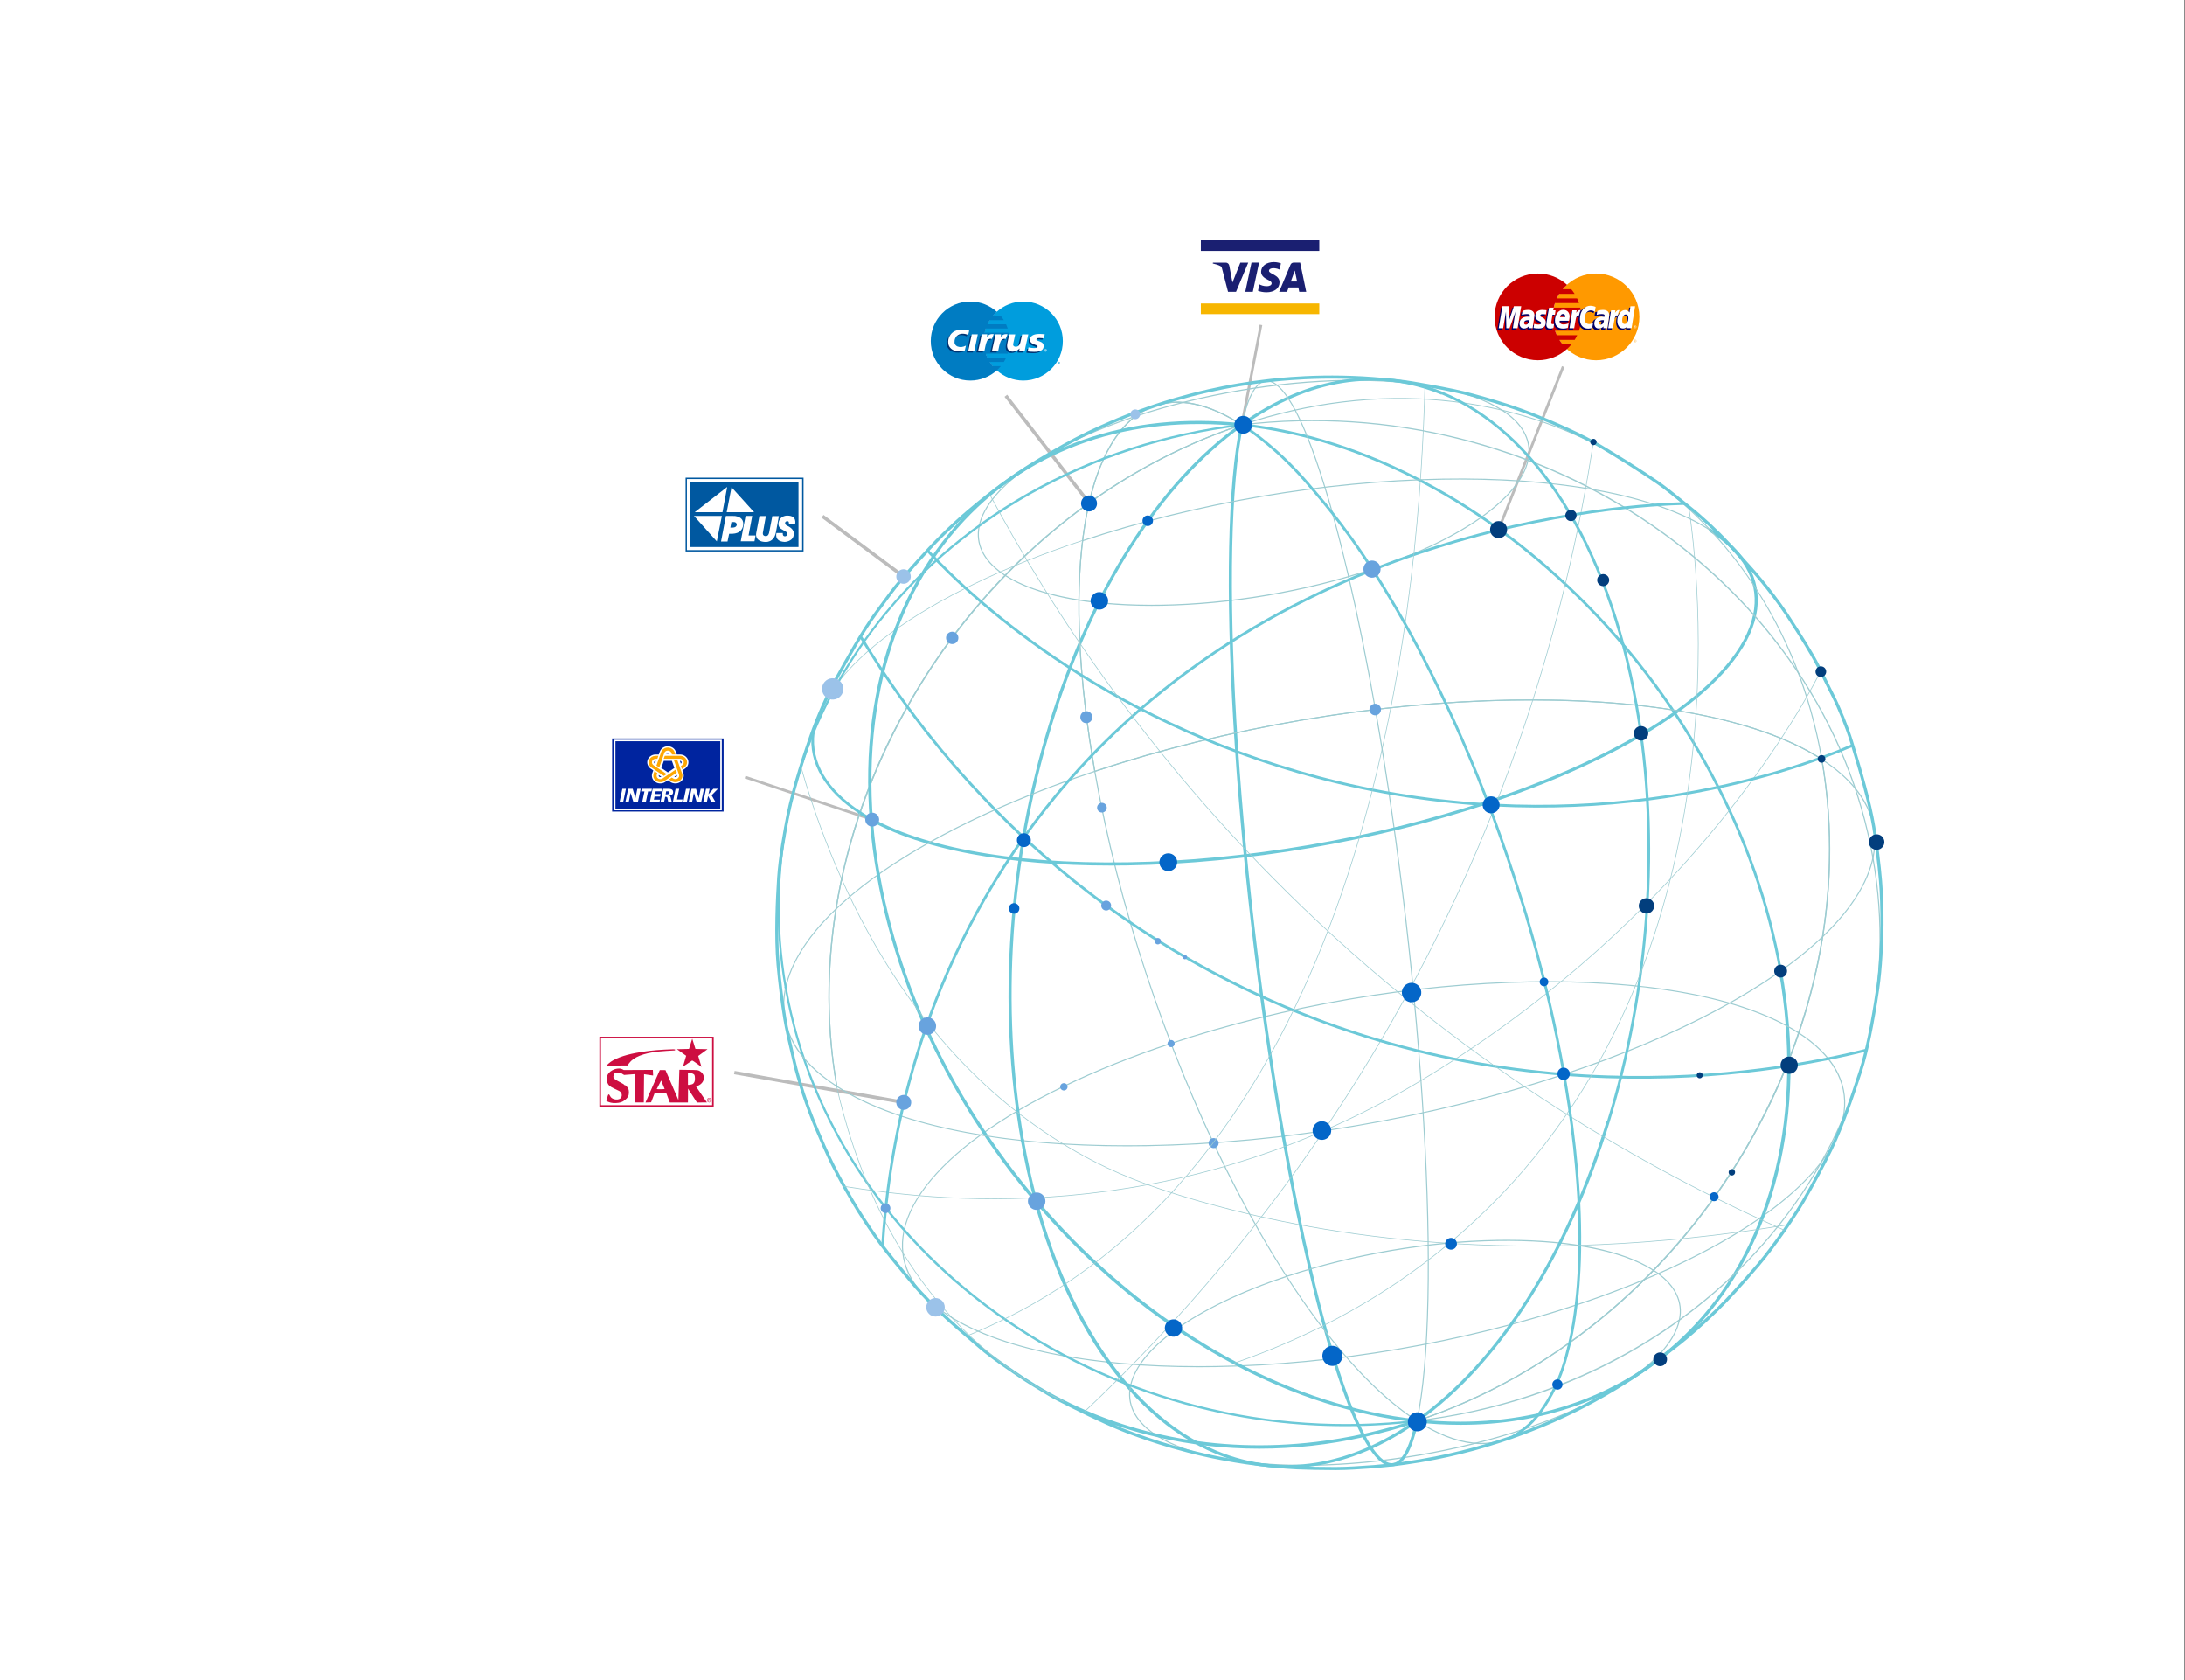 <svg width="1359" height="1045" viewBox="0 0 1359 1045" fill="none" xmlns="http://www.w3.org/2000/svg">
<rect x="0" y="0" width="1359" height="1045" fill="#808080" stroke="none"/>
<g clip-path="url(#clip0)">
<path d="M1358.5 -0.5H-0.5V1045.5H1358.5V-0.5Z" fill="white"/>
<path d="M619.953 230.324C614.996 225.831 611.875 219.341 611.875 212.115C611.875 204.889 614.996 198.399 619.953 193.894" fill="#009DDD"/>
<path d="M619.953 230.324C614.996 225.831 611.875 219.341 611.875 212.115C611.875 204.889 614.996 198.399 619.953 193.894" stroke="#009DDD" stroke-width="0.036" stroke-miterlimit="4.994"/>
<path d="M657.779 225.8C657.779 225.362 658.141 225.012 658.578 225.012C659.015 225.012 659.377 225.362 659.377 225.8C659.377 226.238 659.028 226.588 658.578 226.588C658.129 226.601 657.779 226.238 657.779 225.8ZM658.566 226.413C658.903 226.413 659.178 226.138 659.178 225.812C659.178 225.475 658.903 225.212 658.566 225.212C658.229 225.212 657.967 225.475 657.967 225.812C657.967 226.138 658.229 226.413 658.566 226.413ZM658.466 226.15H658.304V225.45H658.591C658.653 225.45 658.716 225.45 658.766 225.487C658.828 225.525 658.853 225.587 658.853 225.662C658.853 225.737 658.803 225.812 658.728 225.85L658.853 226.15H658.678L658.566 225.875H658.441V226.15H658.466ZM658.466 225.762H658.553C658.591 225.762 658.628 225.762 658.653 225.75C658.678 225.737 658.691 225.7 658.691 225.675C658.691 225.65 658.678 225.612 658.653 225.6C658.628 225.587 658.578 225.587 658.553 225.587H658.466V225.762Z" fill="#009DDD"/>
<path d="M619.964 230.317C624.334 234.27 630.114 236.672 636.469 236.672C650.04 236.672 661.051 225.675 661.051 212.1C661.051 198.525 650.04 187.527 636.469 187.527C630.114 187.527 624.334 189.929 619.964 193.883C615.008 198.387 611.887 204.881 611.887 212.1C611.874 219.331 614.995 225.825 619.964 230.317Z" fill="#009DDD"/>
<path d="M627.917 209.497C627.817 208.622 627.68 207.746 627.505 206.895H612.449C612.636 206.007 612.873 205.143 613.16 204.293H626.793C626.494 203.404 626.144 202.528 625.757 201.69H614.221C614.646 200.789 615.12 199.926 615.645 199.088H624.346C623.785 198.174 623.148 197.311 622.474 196.485H617.517C618.279 195.559 619.103 194.684 619.989 193.883C615.632 189.929 609.839 187.527 603.485 187.527C589.914 187.527 578.902 198.525 578.902 212.1C578.902 225.675 589.914 236.672 603.485 236.672C609.839 236.672 615.62 234.27 619.989 230.317C620.876 229.516 621.712 228.64 622.474 227.714H617.517C616.843 226.888 616.219 226.025 615.645 225.112H624.346C624.871 224.274 625.345 223.41 625.77 222.509H614.234C613.834 221.671 613.485 220.795 613.185 219.907H626.818C627.106 219.056 627.343 218.193 627.53 217.305C627.717 216.454 627.855 215.578 627.942 214.702C628.029 213.851 628.079 212.976 628.079 212.1C628.042 211.224 628.004 210.361 627.917 209.497Z" fill="#007CC2"/>
<path d="M649.527 217.868C649.527 217.43 649.877 217.067 650.314 217.067C650.751 217.067 651.113 217.417 651.113 217.868C651.113 218.318 650.763 218.656 650.314 218.656C649.877 218.668 649.527 218.305 649.527 217.868ZM650.314 218.481C650.651 218.481 650.913 218.205 650.913 217.88C650.913 217.542 650.638 217.28 650.314 217.28C649.977 217.28 649.715 217.555 649.715 217.88C649.715 218.205 649.989 218.481 650.314 218.481ZM650.202 218.218H650.039V217.517H650.339C650.401 217.517 650.464 217.517 650.514 217.555C650.576 217.592 650.601 217.655 650.601 217.73C650.601 217.805 650.551 217.88 650.476 217.918L650.601 218.218H650.414L650.301 217.943H650.177V218.218H650.202ZM650.202 217.818H650.289C650.326 217.818 650.364 217.818 650.389 217.805C650.414 217.793 650.426 217.755 650.426 217.73C650.426 217.705 650.414 217.667 650.389 217.655C650.364 217.642 650.314 217.642 650.289 217.642H650.202V217.818Z" fill="white"/>
<path d="M603.46 208.697H607.33L605.071 219.206H601.213L603.46 208.697Z" fill="#003473"/>
<path d="M601.962 206.445C601.737 207.408 601.625 207.958 601.325 209.135C599.478 208.346 596.993 207.946 595.096 209.135C593.298 210.273 592.699 212.062 592.823 214.027C592.961 214.977 593.672 215.903 594.671 216.304C596.406 216.942 598.079 216.717 599.927 215.766C599.665 216.954 599.465 217.88 599.241 218.731C597.018 219.344 594.921 219.557 592.699 218.819C590.714 218.13 589.103 216.366 588.966 214.439C588.516 211.349 590.002 208.171 593.011 206.72C595.807 205.469 599.003 205.681 601.962 206.445Z" fill="#003473"/>
<path d="M639.777 212.162C639.777 213.514 640.676 214.439 642.699 215.14C644.26 215.678 644.497 215.828 644.497 216.316C644.497 216.979 643.81 217.28 642.299 217.28C641.151 217.28 640.09 217.154 638.866 216.854L638.342 219.319L638.517 219.344L639.216 219.457C639.44 219.494 639.778 219.519 640.214 219.544C641.126 219.607 641.825 219.632 642.324 219.632C646.369 219.632 648.242 218.506 648.242 216.066C648.242 214.602 647.456 213.739 645.545 213.101C643.935 212.563 643.748 212.438 643.748 211.937C643.748 211.362 644.384 211.061 645.62 211.061C646.369 211.061 647.406 211.124 648.379 211.224L648.929 208.747C647.942 208.634 646.432 208.534 645.558 208.534C641.238 208.559 639.753 210.198 639.777 212.162Z" fill="#003473"/>
<path d="M636.993 216.516C636.806 217.417 636.631 218.305 636.531 219.244H632.873L633.148 217.667L633.235 217.542C632.136 218.706 630.988 219.482 628.965 219.482C626.731 219.482 625.52 217.918 625.52 215.866C625.52 215.165 625.582 214.765 625.819 213.664L626.843 208.784H630.588L629.527 213.689C629.415 214.214 629.277 214.727 629.277 215.278C629.277 215.903 629.902 216.516 630.963 216.479C632.573 216.479 633.36 215.153 633.647 213.614L634.758 208.797H638.728L636.993 216.516Z" fill="#003473"/>
<path d="M625.819 208.659L624.596 211.562L623.972 211.449C622.935 211.299 621.999 212.062 621.525 212.85C620.626 214.827 620.339 217.067 619.864 219.194H615.869L616.056 218.468C616.756 215.215 617.654 211.937 618.166 208.684H621.674C621.762 209.235 621.5 209.748 621.45 210.298C622.211 209.623 622.96 208.259 625.782 208.634L625.819 208.659Z" fill="#003473"/>
<path d="M626.656 207.846C623.884 207.483 623.097 208.847 622.361 209.522C622.411 208.972 622.66 208.459 622.586 207.908H619.14C618.64 211.161 617.766 214.439 617.08 217.692L616.893 218.406H620.813C621.287 216.279 621.562 214.052 622.448 212.087C622.91 211.299 623.834 210.536 624.845 210.686L625.47 210.811L626.656 207.846Z" fill="white"/>
<path d="M604.409 207.896H608.166L605.932 218.406H602.174L604.409 207.896Z" fill="white"/>
<path d="M602.811 205.594C602.586 206.557 602.474 207.108 602.174 208.284C600.327 207.496 597.855 207.095 595.944 208.284C594.147 209.422 593.547 211.211 593.672 213.176C593.81 214.127 594.521 215.053 595.52 215.453C597.255 216.091 598.928 215.853 600.776 214.915C600.514 216.104 600.314 217.042 600.089 217.893C597.88 218.506 595.77 218.718 593.547 217.98C591.575 217.292 589.952 215.503 589.827 213.589C589.378 210.498 590.863 207.333 593.872 205.882C596.669 204.618 599.852 204.831 602.811 205.594Z" fill="white"/>
<path d="M640.627 211.312C640.627 212.663 641.526 213.589 643.549 214.289C645.097 214.827 645.346 214.977 645.346 215.465C645.346 216.129 644.66 216.429 643.149 216.429C642 216.429 640.939 216.291 639.716 216.003L639.191 218.468L639.366 218.493L640.078 218.606C640.302 218.643 640.64 218.668 641.077 218.693C641.988 218.756 642.7 218.781 643.186 218.781C647.231 218.781 649.104 217.655 649.104 215.215C649.104 213.751 648.318 212.888 646.407 212.237C644.797 211.699 644.61 211.574 644.61 211.074C644.61 210.498 645.246 210.198 646.482 210.198C647.231 210.198 648.268 210.261 649.242 210.361L649.791 207.883C648.792 207.771 647.294 207.671 646.42 207.671C642.1 207.708 640.615 209.347 640.627 211.312Z" fill="white"/>
<path d="M637.842 215.666C637.654 216.566 637.48 217.455 637.38 218.393H633.834L634.134 216.692H634.096C632.998 217.855 631.849 218.643 629.827 218.643C627.604 218.643 626.381 217.079 626.381 215.027C626.381 214.327 626.443 213.926 626.68 212.813L627.704 207.933H631.45L630.388 212.825C630.276 213.351 630.139 213.876 630.139 214.414C630.139 215.04 630.763 215.653 631.824 215.616C633.435 215.616 634.396 214.289 634.671 212.75L635.757 207.933H639.577L637.842 215.666Z" fill="white"/>
<path d="M617.243 208.659L616.02 211.562L615.395 211.449C614.359 211.299 613.423 212.062 612.949 212.85C612.05 214.827 611.762 217.067 611.288 219.194H607.293L607.48 218.468C608.179 215.215 609.078 211.937 609.59 208.684H613.098C613.186 209.235 612.924 209.748 612.874 210.298C613.635 209.623 614.384 208.259 617.206 208.634C617.193 208.634 617.243 208.659 617.243 208.659Z" fill="#003473"/>
<path d="M616.905 210.774L616.281 210.648C615.27 210.498 614.346 211.261 613.884 212.05C612.997 214.027 612.723 216.241 612.248 218.368H608.328L608.503 217.655C609.19 214.402 610.076 211.124 610.563 207.871H614.009C614.096 208.421 613.846 208.934 613.784 209.485C614.533 208.809 615.32 207.445 618.079 207.808L616.905 210.774Z" fill="white"/>
<path d="M499.78 297.07H426.42V342.97H499.78V297.07Z" fill="#0058A0"/>
<path d="M498.91 297.93H427.25V342.11H498.91V297.93Z" fill="white"/>
<path d="M496.64 300.07H429.41V340.19H496.64V300.07Z" fill="#0058A0"/>
<path d="M431.65 320.87H448.99L445.84 336.7L431.65 320.87Z" fill="white"/>
<path d="M431.65 320.87H448.99L445.84 336.7L431.65 320.87Z" stroke="#0058A0" stroke-width="0.006"/>
<path d="M454.98 303L451.98 318.55H469.03L454.98 303Z" fill="white"/>
<path d="M454.98 303L451.98 318.55H469.03L454.98 303Z" stroke="#0058A0" stroke-width="0.006"/>
<path d="M484.449 320.96H480.369L478.319 331.48C478.229 331.55 477.979 333.57 476.109 333.41C473.849 333.22 474.549 331 474.549 331L476.349 320.95L472.349 320.96L470.339 331.53C470.339 331.53 469.079 336.65 475.739 337.04C475.739 337.04 481.359 337.84 482.609 330.98C483.919 323.72 484.449 320.96 484.449 320.96Z" fill="white"/>
<path d="M484.449 320.96H480.369L478.319 331.48C478.229 331.55 477.979 333.57 476.109 333.41C473.849 333.22 474.549 331 474.549 331L476.349 320.95L472.349 320.96L470.339 331.53C470.339 331.53 469.079 336.65 475.739 337.04C475.739 337.04 481.359 337.84 482.609 330.98C483.919 323.72 484.449 320.96 484.449 320.96Z" stroke="#0058A0" stroke-width="0.006"/>
<path d="M482.951 331.49C482.951 331.49 481.251 336.71 488.051 337.02C488.051 337.02 493.741 336.91 493.731 331.86C493.731 331.86 494.161 328.87 489.371 326.83C489.371 326.83 488.361 326.38 488.311 325.37C488.251 324.36 489.331 324.17 489.331 324.17C489.331 324.17 490.071 323.97 490.471 324.42C490.761 324.74 490.721 325.97 490.721 325.97H494.521C494.521 325.97 496.011 320.74 489.841 320.67C489.841 320.67 485.261 320.39 484.271 324.85C484.271 324.85 483.641 327.5 485.741 328.87C487.851 330.24 488.281 330.28 489.051 330.83C489.821 331.38 489.901 333.41 488.311 333.52C486.521 333.64 486.891 331.49 486.861 331.49H482.951Z" fill="white"/>
<path d="M482.951 331.49C482.951 331.49 481.251 336.71 488.051 337.02C488.051 337.02 493.741 336.91 493.731 331.86C493.731 331.86 494.161 328.87 489.371 326.83C489.371 326.83 488.361 326.38 488.311 325.37C488.251 324.36 489.331 324.17 489.331 324.17C489.331 324.17 490.071 323.97 490.471 324.42C490.761 324.74 490.721 325.97 490.721 325.97H494.521C494.521 325.97 496.011 320.74 489.841 320.67C489.841 320.67 485.261 320.39 484.271 324.85C484.271 324.85 483.641 327.5 485.741 328.87C487.851 330.24 488.281 330.28 489.051 330.83C489.821 331.38 489.901 333.41 488.311 333.52C486.521 333.64 486.891 331.49 486.861 331.49H482.951Z" stroke="#0058A0" stroke-width="0.006"/>
<path d="M432.07 318.56L452.29 302.85L449.36 318.56H432.07Z" fill="white"/>
<path d="M432.07 318.56L452.29 302.85L449.36 318.56H432.07Z" stroke="#0058A0" stroke-width="0.006"/>
<path d="M463.729 320.88H467.859L465.579 333.01L469.929 333.02L469.259 336.65H460.709L463.729 320.88Z" fill="white"/>
<path d="M463.729 320.88H467.859L465.579 333.01L469.929 333.02L469.259 336.65H460.709L463.729 320.88Z" stroke="#0058A0" stroke-width="0.006"/>
<path d="M454.909 324.66L454.269 328.1H455.769C458.349 328.05 458.249 326.18 458.249 326.18C458.069 324.63 456.479 324.66 456.479 324.66H454.909ZM451.499 320.87L456.809 320.89C456.809 320.89 460.639 321.02 461.859 323.69C463.079 326.36 461.399 329.27 461.089 329.51C460.779 329.75 459.669 332.3 453.509 331.95L452.489 336.79H448.459L451.499 320.87Z" fill="white"/>
<path d="M454.909 324.66L454.269 328.1H455.769C458.349 328.05 458.249 326.18 458.249 326.18C458.069 324.63 456.479 324.66 456.479 324.66H454.909ZM451.499 320.87L456.809 320.89C456.809 320.89 460.639 321.02 461.859 323.69C463.079 326.36 461.399 329.27 461.089 329.51C460.779 329.75 459.669 332.3 453.509 331.95L452.489 336.79H448.459L451.499 320.87Z" stroke="#0058A0" stroke-width="0.006"/>
<path d="M932.08 329.39L972.25 228" stroke="#BCBCBC" stroke-width="1.685" stroke-miterlimit="10"/>
<path d="M561.98 358.54L511.57 321.08" stroke="#BCBCBC" stroke-width="2.116" stroke-miterlimit="10"/>
<path d="M677.479 312.94L625.609 246.13" stroke="#BCBCBC" stroke-width="2.116" stroke-miterlimit="10"/>
<path d="M542.47 509.72L463.43 483.29" stroke="#BCBCBC" stroke-width="1.685" stroke-miterlimit="10"/>
<path d="M772.381 264.11L784.281 202.04" stroke="#BCBCBC" stroke-width="1.685" stroke-miterlimit="10"/>
<path d="M562.1 685.6L456.73 667.04" stroke="#BCBCBC" stroke-width="2.116" stroke-miterlimit="10"/>
<path d="M1019.64 197.08C1019.64 211.97 1007.58 224.04 992.69 224.04C977.8 224.04 965.73 211.98 965.73 197.09V197.08C965.73 182.19 977.79 170.12 992.68 170.12C1007.57 170.12 1019.64 182.18 1019.64 197.07C1019.64 197.07 1019.64 197.07 1019.64 197.08Z" fill="#FF9900"/>
<path d="M956.35 170.13C941.55 170.22 929.57 182.26 929.57 197.08C929.57 211.96 941.65 224.03 956.52 224.03C963.5 224.03 969.87 221.37 974.66 217.01H974.67C975.65 216.12 976.57 215.15 977.41 214.12H971.89C971.15 213.23 970.48 212.3 969.88 211.34H979.4C979.98 210.41 980.5 209.45 980.97 208.45H968.3C967.87 207.52 967.49 206.58 967.17 205.62H982.09C982.99 202.93 983.48 200.06 983.48 197.07C983.48 195.09 983.27 193.16 982.86 191.3H966.38C966.58 190.34 966.84 189.4 967.15 188.47H982.07C981.74 187.48 981.35 186.52 980.91 185.58H968.29C968.75 184.61 969.26 183.66 969.84 182.75H979.36C978.73 181.74 978.03 180.78 977.27 179.86H971.96C972.78 178.89 973.68 177.99 974.66 177.14C969.87 172.78 963.5 170.12 956.52 170.12C956.47 170.13 956.41 170.13 956.35 170.13Z" fill="#CC0000"/>
<path d="M1016.93 211.17C1017.08 211.17 1017.22 211.21 1017.36 211.28C1017.5 211.35 1017.61 211.46 1017.69 211.6C1017.77 211.74 1017.81 211.89 1017.81 212.04C1017.81 212.19 1017.77 212.33 1017.69 212.47C1017.61 212.61 1017.51 212.72 1017.37 212.79C1017.23 212.87 1017.09 212.9 1016.94 212.9C1016.79 212.9 1016.64 212.86 1016.51 212.79C1016.37 212.71 1016.26 212.61 1016.19 212.47C1016.11 212.33 1016.08 212.19 1016.08 212.04C1016.08 211.89 1016.12 211.74 1016.2 211.6C1016.28 211.46 1016.39 211.35 1016.53 211.28C1016.64 211.21 1016.79 211.17 1016.93 211.17ZM1016.93 211.31C1016.81 211.31 1016.69 211.34 1016.57 211.4C1016.45 211.46 1016.36 211.55 1016.3 211.67C1016.23 211.79 1016.2 211.91 1016.2 212.03C1016.2 212.16 1016.23 212.28 1016.3 212.39C1016.37 212.5 1016.46 212.59 1016.57 212.66C1016.69 212.72 1016.81 212.76 1016.93 212.76C1017.06 212.76 1017.18 212.73 1017.29 212.66C1017.4 212.6 1017.49 212.51 1017.56 212.39C1017.62 212.28 1017.66 212.15 1017.66 212.03C1017.66 211.9 1017.63 211.78 1017.56 211.67C1017.5 211.55 1017.4 211.46 1017.29 211.4C1017.17 211.34 1017.05 211.31 1016.93 211.31ZM1016.55 212.52V211.58H1016.87C1016.98 211.58 1017.06 211.59 1017.11 211.61C1017.16 211.63 1017.2 211.66 1017.23 211.7C1017.26 211.74 1017.27 211.79 1017.27 211.84C1017.27 211.91 1017.25 211.97 1017.2 212.02C1017.15 212.07 1017.09 212.1 1017.01 212.11C1017.04 212.12 1017.07 212.14 1017.09 212.16C1017.13 212.2 1017.17 212.26 1017.23 212.35L1017.34 212.53H1017.16L1017.08 212.38C1017.01 212.26 1016.96 212.19 1016.92 212.16C1016.89 212.14 1016.85 212.13 1016.8 212.13H1016.71V212.53L1016.55 212.52ZM1016.7 211.99H1016.88C1016.97 211.99 1017.03 211.98 1017.06 211.95C1017.09 211.92 1017.11 211.89 1017.11 211.85C1017.11 211.82 1017.1 211.8 1017.09 211.78C1017.07 211.76 1017.05 211.74 1017.03 211.73C1017 211.72 1016.95 211.71 1016.88 211.71H1016.71L1016.7 211.99Z" fill="#FCB340"/>
<path d="M965.477 204.814L965.837 202.374C965.637 202.374 965.357 202.454 965.097 202.454C964.097 202.454 963.977 201.924 964.047 201.534L965.027 196.624H966.547L966.857 193.854H965.427L965.717 192.174H962.727C962.667 192.234 961.037 201.614 961.037 202.754C961.037 204.444 961.987 205.194 963.327 205.184C964.367 205.184 965.187 204.894 965.477 204.814Z" fill="#000066"/>
<path d="M966.377 200.164C966.377 204.224 969.057 205.184 971.337 205.184C973.447 205.184 974.547 204.694 974.547 204.694L975.057 201.924C975.057 201.924 973.277 202.644 971.837 202.644C968.757 202.644 969.297 200.344 969.297 200.344L975.217 200.364C975.217 200.364 975.597 198.504 975.597 197.744C975.597 195.854 974.567 193.534 971.417 193.534C968.517 193.534 966.377 196.644 966.377 200.164ZM971.417 196.104C973.037 196.104 972.737 197.924 972.737 198.074H969.547C969.547 197.884 969.847 196.104 971.417 196.104Z" fill="#000066"/>
<path d="M989.588 204.814L990.098 201.684C990.098 201.684 988.688 202.394 987.728 202.394C985.688 202.394 984.878 200.844 984.878 199.174C984.878 195.784 986.628 193.924 988.578 193.924C990.038 193.924 991.218 194.744 991.218 194.744L991.688 191.704C991.688 191.704 990.298 190.704 988.808 190.694C984.318 190.674 981.758 193.804 981.758 199.194C981.758 202.774 983.658 205.204 987.088 205.204C988.048 205.204 989.588 204.814 989.588 204.814Z" fill="#000066"/>
<path d="M949.688 193.584C947.718 193.584 946.208 194.214 946.208 194.214L945.788 196.684C945.788 196.684 947.038 196.174 948.918 196.174C949.988 196.174 950.768 196.294 950.768 197.164C950.768 197.694 950.668 197.884 950.668 197.884C950.668 197.884 949.828 197.814 949.438 197.814C946.638 197.814 944.348 198.874 944.348 202.064C944.348 204.584 946.058 205.154 947.118 205.154C949.148 205.154 949.948 203.874 949.988 203.874L949.968 204.934H952.498L953.628 197.034C953.628 193.694 950.708 193.584 949.688 193.584ZM950.128 200.004C950.188 200.484 950.008 202.764 948.278 202.764C947.388 202.764 947.158 202.084 947.158 201.684C947.158 200.894 947.588 199.954 949.688 199.954C950.168 199.954 950.048 199.984 950.128 200.004Z" fill="#000066"/>
<path d="M956.316 205.114C956.966 205.114 960.656 205.274 960.656 201.464C960.656 197.894 957.236 198.604 957.236 197.174C957.236 196.464 957.796 196.234 958.816 196.234C959.216 196.234 960.776 196.364 960.776 196.364L961.136 193.834C961.136 193.834 960.126 193.604 958.486 193.604C956.366 193.604 954.206 194.454 954.206 197.354C954.206 200.644 957.796 200.314 957.796 201.694C957.796 202.614 956.796 202.694 956.016 202.694C954.676 202.694 953.476 202.234 953.466 202.254L953.086 204.764C953.166 204.784 953.906 205.114 956.316 205.114Z" fill="#000066"/>
<path d="M1013.26 191.284L1012.74 195.154C1012.74 195.154 1011.66 193.664 1009.97 193.664C1006.79 193.664 1005.15 196.834 1005.15 200.474C1005.15 202.824 1006.32 205.134 1008.71 205.134C1010.43 205.134 1011.38 203.934 1011.38 203.934L1011.25 204.954H1014.04L1016.23 191.304L1013.26 191.284ZM1012.03 198.794C1012.03 200.314 1011.28 202.334 1009.72 202.334C1008.69 202.334 1008.2 201.464 1008.2 200.104C1008.2 197.874 1009.2 196.414 1010.46 196.414C1011.5 196.414 1012.03 197.124 1012.03 198.794Z" fill="#000066"/>
<path d="M934.147 204.964L935.897 194.664L936.157 204.964H938.137L941.827 194.664L940.197 204.964H943.137L945.397 191.294L940.727 191.254L937.947 199.624L937.867 191.294H933.587L931.297 204.964H934.147Z" fill="#000066"/>
<path d="M978.368 204.984C979.208 200.234 979.498 196.484 981.938 197.264C982.288 195.424 983.118 193.824 983.498 193.044C983.498 193.044 983.378 192.864 982.628 192.864C981.338 192.864 979.628 195.474 979.628 195.474L979.888 193.864H977.218L975.428 204.984H978.368Z" fill="#000066"/>
<path d="M995.598 193.584C993.628 193.584 992.118 194.214 992.118 194.214L991.698 196.684C991.698 196.684 992.948 196.174 994.828 196.174C995.898 196.174 996.678 196.294 996.678 197.164C996.678 197.694 996.578 197.884 996.578 197.884C996.578 197.884 995.738 197.814 995.348 197.814C992.548 197.814 990.258 198.874 990.258 202.064C990.258 204.584 991.968 205.154 993.028 205.154C995.048 205.154 995.858 203.874 995.898 203.874L995.878 204.934H998.408L999.538 197.034C999.538 193.694 996.618 193.584 995.598 193.584ZM996.038 199.994C996.088 200.474 995.918 202.754 994.188 202.754C993.298 202.754 993.068 202.074 993.068 201.674C993.068 200.884 993.498 199.944 995.598 199.944C996.078 199.954 995.958 199.984 996.038 199.994Z" fill="#000066"/>
<path d="M1002.45 204.984C1002.91 201.494 1003.76 196.584 1006.02 197.264C1006.37 195.424 1006.03 195.434 1005.28 195.434C1003.99 195.434 1003.71 195.484 1003.71 195.484L1003.97 193.874H1001.3L999.508 204.994L1002.45 204.984Z" fill="#000066"/>
<path d="M966.221 203.94L966.581 201.5C966.381 201.5 966.101 201.58 965.841 201.58C964.841 201.58 964.731 201.05 964.791 200.66L965.601 195.68H967.121L967.491 192.98H966.061L966.351 191.3H963.481C963.421 191.36 961.791 200.74 961.791 201.88C961.791 203.57 962.741 204.32 964.081 204.31C965.121 204.31 965.931 204.02 966.221 203.94Z" fill="white"/>
<path d="M967.131 199.29C967.131 203.35 969.811 204.31 972.091 204.31C974.201 204.31 975.121 203.84 975.121 203.84L975.631 201.07C975.631 201.07 974.031 201.78 972.581 201.78C969.501 201.78 970.041 199.48 970.041 199.48H975.871C975.871 199.48 976.251 197.62 976.251 196.86C976.251 194.97 975.311 192.67 972.161 192.67C969.261 192.67 967.131 195.78 967.131 199.29ZM972.161 195.24C973.781 195.24 973.481 197.06 973.481 197.21H970.291C970.301 197.02 970.601 195.24 972.161 195.24Z" fill="white"/>
<path d="M990.33 203.94L990.84 200.81C990.84 200.81 989.43 201.52 988.47 201.52C986.43 201.52 985.62 199.97 985.62 198.3C985.62 194.91 987.37 193.05 989.32 193.05C990.78 193.05 991.96 193.87 991.96 193.87L992.43 190.83C992.43 190.83 990.69 190.13 989.2 190.13C985.89 190.13 982.66 193 982.66 198.4C982.66 201.98 984.4 204.34 987.83 204.34C988.79 204.33 990.33 203.94 990.33 203.94Z" fill="white"/>
<path d="M950.44 192.71C948.47 192.71 946.96 193.34 946.96 193.34L946.54 195.81C946.54 195.81 947.79 195.3 949.67 195.3C950.74 195.3 951.52 195.42 951.52 196.29C951.52 196.82 951.42 197.01 951.42 197.01C951.42 197.01 950.58 196.94 950.19 196.94C947.71 196.94 945.1 198 945.1 201.19C945.1 203.71 946.81 204.28 947.87 204.28C949.89 204.28 950.77 202.97 950.81 202.96L950.72 204.06H953.25L954.38 196.16C954.38 192.82 951.45 192.71 950.44 192.71ZM951.05 199.15C951.1 199.63 950.75 201.9 949.02 201.9C948.13 201.9 947.9 201.22 947.9 200.82C947.9 200.03 948.33 199.09 950.43 199.09C950.92 199.08 950.97 199.13 951.05 199.15Z" fill="white"/>
<path d="M957.06 204.24C957.71 204.24 961.4 204.4 961.4 200.59C961.4 197.03 957.98 197.73 957.98 196.3C957.98 195.59 958.54 195.36 959.56 195.36C959.96 195.36 961.52 195.49 961.52 195.49L961.88 192.96C961.88 192.96 960.87 192.73 959.23 192.73C957.11 192.73 954.95 193.58 954.95 196.48C954.95 199.77 958.54 199.44 958.54 200.82C958.54 201.74 957.54 201.82 956.76 201.82C955.42 201.82 954.22 201.36 954.21 201.38L953.83 203.89C953.91 203.91 954.65 204.24 957.06 204.24Z" fill="white"/>
<path d="M1014.11 190.44L1013.49 194.28C1013.49 194.28 1012.41 192.79 1010.72 192.79C1008.09 192.79 1005.9 195.96 1005.9 199.6C1005.9 201.95 1007.07 204.26 1009.46 204.26C1011.18 204.26 1012.13 203.06 1012.13 203.06L1012 204.08H1014.79L1016.98 190.43L1014.11 190.44ZM1012.77 197.93C1012.77 199.45 1012.02 201.47 1010.46 201.47C1009.43 201.47 1008.94 200.6 1008.94 199.24C1008.94 197.02 1009.94 195.55 1011.2 195.55C1012.24 195.55 1012.77 196.25 1012.77 197.93Z" fill="white"/>
<path d="M934.9 204.09L936.65 193.79L936.91 204.09H938.89L942.58 193.79L940.95 204.09H943.89L946.15 190.42H941.61L938.78 198.8L938.63 190.42H934.44L932.15 204.09H934.9Z" fill="white"/>
<path d="M979.11 204.11C979.95 199.36 980.1 195.5 982.09 196.21C982.44 194.37 982.78 193.66 983.16 192.88C983.16 192.88 982.98 192.84 982.61 192.84C981.32 192.84 980.37 194.6 980.37 194.6L980.63 192.99H977.96L976.17 204.11H979.11Z" fill="white"/>
<path d="M996.957 192.71C994.987 192.71 993.477 193.34 993.477 193.34L993.057 195.81C993.057 195.81 994.307 195.3 996.187 195.3C997.257 195.3 998.037 195.42 998.037 196.29C998.037 196.82 997.937 197.01 997.937 197.01C997.937 197.01 997.097 196.94 996.707 196.94C994.227 196.94 991.617 198 991.617 201.19C991.617 203.71 993.327 204.28 994.387 204.28C996.407 204.28 997.287 202.97 997.327 202.96L997.237 204.06H999.767L1000.9 196.16C1000.9 192.82 997.977 192.71 996.957 192.71ZM997.577 199.15C997.627 199.63 997.277 201.9 995.547 201.9C994.657 201.9 994.427 201.22 994.427 200.82C994.427 200.03 994.857 199.09 996.957 199.09C997.437 199.08 997.487 199.13 997.577 199.15Z" fill="white"/>
<path d="M1003.21 204.11C1004.05 199.36 1004.2 195.5 1006.19 196.21C1006.54 194.37 1006.88 193.66 1007.26 192.88C1007.26 192.88 1007.08 192.84 1006.71 192.84C1005.42 192.84 1004.47 194.6 1004.47 194.6L1004.73 192.99H1002.06L1000.27 204.11H1003.21Z" fill="white"/>
<path d="M1016.92 202.39C1017.07 202.39 1017.21 202.43 1017.35 202.5C1017.49 202.57 1017.6 202.68 1017.68 202.82C1017.76 202.96 1017.8 203.1 1017.8 203.26C1017.8 203.41 1017.76 203.55 1017.68 203.69C1017.6 203.83 1017.5 203.94 1017.36 204.01C1017.22 204.09 1017.08 204.12 1016.93 204.12C1016.78 204.12 1016.63 204.08 1016.5 204.01C1016.36 203.93 1016.25 203.83 1016.18 203.69C1016.1 203.55 1016.06 203.41 1016.06 203.26C1016.06 203.11 1016.1 202.96 1016.18 202.82C1016.26 202.68 1016.37 202.57 1016.51 202.5C1016.63 202.43 1016.77 202.39 1016.92 202.39ZM1016.92 202.54C1016.8 202.54 1016.68 202.57 1016.56 202.64C1016.44 202.7 1016.35 202.79 1016.29 202.91C1016.22 203.03 1016.19 203.15 1016.19 203.27C1016.19 203.39 1016.22 203.52 1016.29 203.63C1016.35 203.74 1016.44 203.83 1016.56 203.9C1016.67 203.96 1016.8 204 1016.92 204C1017.05 204 1017.17 203.97 1017.28 203.9C1017.39 203.84 1017.49 203.75 1017.55 203.63C1017.61 203.51 1017.65 203.39 1017.65 203.27C1017.65 203.14 1017.62 203.02 1017.55 202.91C1017.49 202.79 1017.39 202.7 1017.28 202.64C1017.16 202.57 1017.04 202.54 1016.92 202.54ZM1016.54 203.75V202.81H1016.86C1016.97 202.81 1017.05 202.82 1017.1 202.84C1017.15 202.86 1017.19 202.89 1017.22 202.93C1017.25 202.97 1017.26 203.02 1017.26 203.07C1017.26 203.14 1017.24 203.2 1017.19 203.25C1017.14 203.3 1017.08 203.33 1017 203.34C1017.03 203.35 1017.06 203.37 1017.08 203.39C1017.12 203.43 1017.16 203.49 1017.22 203.58L1017.33 203.76H1017.14L1017.06 203.61C1016.99 203.49 1016.94 203.42 1016.9 203.39C1016.87 203.37 1016.83 203.36 1016.78 203.36H1016.69V203.76L1016.54 203.75ZM1016.69 203.22H1016.87C1016.96 203.22 1017.02 203.21 1017.05 203.18C1017.08 203.15 1017.1 203.12 1017.1 203.08C1017.1 203.05 1017.09 203.03 1017.08 203.01C1017.06 202.99 1017.04 202.97 1017.02 202.96C1016.99 202.95 1016.94 202.94 1016.87 202.94H1016.7L1016.69 203.22Z" fill="white"/>
<path d="M821.829 196.6H745.619V148.19H821.829V196.6Z" fill="white"/>
<path d="M746.889 188.73H820.559V195.34H746.889V188.73Z" fill="#F7B600"/>
<path d="M746.889 156.06H820.559V149.45H746.889V156.06Z" fill="#1A1F71"/>
<path d="M783.091 163.342L779.211 181.502H774.511L778.391 163.342H783.091ZM802.851 175.062L805.321 168.242L806.741 175.062H802.851ZM808.091 181.492H812.431L808.641 163.332H804.631C803.731 163.332 802.971 163.852 802.631 164.662L795.581 181.482H800.511L801.491 178.772H807.521C807.521 178.782 808.091 181.492 808.091 181.492ZM795.831 175.572C795.851 170.782 789.211 170.512 789.251 168.372C789.261 167.722 789.881 167.032 791.241 166.852C791.911 166.762 793.771 166.692 795.871 167.662L796.691 163.812C795.561 163.402 794.111 163.012 792.301 163.012C787.661 163.012 784.391 165.482 784.361 169.012C784.331 171.622 786.691 173.082 788.471 173.952C790.301 174.842 790.921 175.412 790.911 176.212C790.901 177.432 789.451 177.972 788.101 177.992C785.741 178.032 784.371 177.352 783.281 176.842L782.431 180.822C783.531 181.322 785.551 181.762 787.651 181.782C792.581 181.782 795.811 179.342 795.831 175.572ZM776.371 163.342L768.761 181.502H763.801L760.051 167.012C759.821 166.122 759.631 165.792 758.931 165.422C757.801 164.812 755.941 164.232 754.301 163.882L754.411 163.352H762.401C763.421 163.352 764.331 164.032 764.571 165.202L766.551 175.712L771.441 163.352H776.371V163.342Z" fill="#1A1F71"/>
<path d="M443.415 645.227H373.295V687.827H443.415V645.227Z" fill="white" stroke="#CD0E41" stroke-width="0.979" stroke-miterlimit="3.14"/>
<path d="M379.905 685.757C379.135 685.567 378.195 685.237 377.815 685.037L377.115 684.677L377.655 682.687C378.345 680.147 378.665 680.007 379.595 681.837C380.765 684.137 385.315 684.547 386.395 682.457C387.165 680.967 386.555 679.197 385.015 678.437C384.705 678.287 383.305 677.607 381.905 676.947C379.165 675.637 378.305 674.837 377.655 673.017C376.625 670.097 377.815 667.277 380.775 665.637C381.925 664.997 383.305 664.457 385.425 664.497C386.015 664.557 386.705 664.707 387.985 665.447L406.065 665.357L406.225 668.867L400.585 668.037L400.415 685.637H397.815H395.215L394.785 667.997L388.185 668.507C387.255 668.077 386.205 667.007 385.015 667.007C382.465 667.007 381.895 667.357 381.555 669.207C381.315 670.487 382.095 671.227 385.465 672.927C387.045 673.727 388.305 674.507 388.275 674.677C388.245 674.837 388.355 674.917 388.525 674.857C388.935 674.697 390.235 675.997 390.745 677.067C391.375 678.387 391.305 680.767 390.595 682.037C389.825 683.427 387.785 685.037 386.215 685.517C384.345 686.077 381.565 686.177 379.905 685.757ZM410.375 665.467L413.915 665.497L421.935 684.137L422.545 665.287L428.295 665.367C433.625 665.437 434.115 665.487 435.005 665.967C439.035 668.127 438.635 673.167 434.255 675.167L432.955 675.757L439.715 685.637L433.475 685.647L427.935 677.027L427.875 685.647H422.235H416.595L414.325 679.607H407.255L404.965 685.537L403.215 685.607L401.465 685.677L410.375 665.467ZM413.365 677.207L411.205 671.977L408.475 677.287C408.695 677.497 413.365 677.437 413.365 677.207ZM430.705 674.207C431.715 673.747 432.245 672.577 432.245 670.807C432.245 669.927 432.125 668.937 431.965 668.607C431.625 667.857 430.005 667.197 428.765 667.297L427.865 667.377L427.885 674.667C427.885 674.867 429.995 674.527 430.705 674.207ZM424.785 663.337L426.775 656.577L421.035 652.487L428.555 652.307L430.545 645.957L432.545 652.307L440.065 652.487L434.275 656.707L436.305 663.507C436.275 663.537 435.045 662.657 433.585 661.547C432.125 660.437 430.745 659.527 430.525 659.517L424.785 663.337ZM378.605 661.327C381.485 658.667 387.865 656.217 395.585 654.797C401.715 653.667 406.555 653.107 413.245 652.747C419.335 652.417 419.895 652.427 419.895 652.867C419.895 653.067 419.815 653.227 419.715 653.237C418.455 653.247 410.995 653.777 409.245 653.967C400.135 654.987 394.075 657.417 391.335 661.147L390.245 662.627L377.175 662.637L378.605 661.327Z" fill="#CD0E41"/>
<path d="M441.192 682.743C441.432 682.743 441.662 682.803 441.892 682.923C442.122 683.043 442.302 683.223 442.422 683.453C442.552 683.683 442.612 683.923 442.612 684.173C442.612 684.423 442.552 684.653 442.422 684.883C442.292 685.113 442.122 685.283 441.892 685.413C441.662 685.543 441.432 685.603 441.182 685.603C440.932 685.603 440.702 685.543 440.472 685.413C440.242 685.283 440.072 685.113 439.942 684.883C439.812 684.653 439.752 684.423 439.752 684.173C439.752 683.923 439.812 683.683 439.942 683.453C440.072 683.223 440.252 683.053 440.472 682.923C440.722 682.813 440.952 682.743 441.192 682.743ZM441.192 682.983C440.992 682.983 440.792 683.033 440.602 683.133C440.412 683.233 440.262 683.383 440.152 683.573C440.042 683.763 439.992 683.963 439.992 684.173C439.992 684.383 440.042 684.573 440.152 684.763C440.262 684.953 440.402 685.103 440.592 685.203C440.782 685.303 440.982 685.363 441.182 685.363C441.392 685.363 441.582 685.313 441.772 685.203C441.962 685.093 442.112 684.953 442.212 684.763C442.312 684.573 442.372 684.373 442.372 684.173C442.372 683.963 442.322 683.763 442.212 683.573C442.102 683.383 441.962 683.233 441.762 683.133C441.582 683.033 441.392 682.983 441.192 682.983ZM440.562 684.963V683.423H441.092C441.272 683.423 441.402 683.433 441.482 683.463C441.562 683.493 441.622 683.543 441.672 683.613C441.722 683.683 441.742 683.763 441.742 683.833C441.742 683.943 441.702 684.043 441.622 684.123C441.542 684.203 441.432 684.253 441.302 684.263C441.352 684.283 441.402 684.313 441.432 684.343C441.492 684.403 441.572 684.503 441.662 684.643L441.852 684.943H441.552L441.412 684.703C441.302 684.513 441.222 684.393 441.152 684.343C441.102 684.303 441.042 684.293 440.952 684.293H440.802V684.943L440.562 684.963ZM440.812 684.103H441.112C441.252 684.103 441.352 684.083 441.402 684.043C441.452 684.003 441.482 683.943 441.482 683.873C441.482 683.823 441.472 683.783 441.442 683.753C441.412 683.713 441.382 683.693 441.342 683.673C441.302 683.653 441.212 683.643 441.092 683.643H440.812V684.103Z" fill="#CD0E41"/>
<path d="M450.06 459.26H380.73V504.7H450.06V459.26Z" fill="#00249F"/>
<path d="M448.461 460.53H382.311V503.44H448.461V460.53Z" fill="#00249F" stroke="white" stroke-width="0.944" stroke-miterlimit="10"/>
<path d="M427.93 472.59C427.21 470.53 425.15 469.25 423 469.23H420.96C420.75 468.62 420.54 468.03 420.32 467.42C418.95 463.65 413.67 463 411.19 466.04C410.46 466.93 410.15 468.15 409.78 469.23C409.1 469.23 408.42 469.23 407.74 469.23C405.59 469.25 403.53 470.54 402.82 472.59C402.11 474.62 402.93 476.8 404.67 478C405.22 478.37 405.77 478.74 406.32 479.11C406.11 479.71 405.9 480.31 405.69 480.9C405 482.94 405.86 485.11 407.61 486.3C409.42 487.53 411.89 487.54 413.72 486.33C414.27 485.96 414.82 485.59 415.37 485.22C415.91 485.59 416.46 485.95 417.02 486.33C418.85 487.54 421.32 487.53 423.13 486.3C424.89 485.11 425.74 482.95 425.05 480.9L424.42 479.11C424.97 478.74 425.52 478.37 426.07 477.99C427.82 476.81 428.65 474.63 427.93 472.59Z" fill="white"/>
<path d="M423.491 476.42C424.161 475.97 424.891 475.58 425.171 474.77C425.691 473.3 424.441 471.94 422.981 471.93C419.591 471.93 416.201 471.92 412.801 471.92C413.031 471.29 413.251 470.65 413.471 470.02H423.001C424.791 470.04 426.521 471.1 427.121 472.83C427.711 474.53 427.021 476.35 425.561 477.36C425.081 477.68 424.621 478 424.141 478.31C423.941 477.7 423.711 477.06 423.491 476.42Z" fill="#FDA702"/>
<path d="M417.861 483.56C418.351 483.9 418.851 484.29 419.441 484.46C421.081 484.92 422.881 483.47 422.301 481.73L419.151 472.74L421.311 472.73C422.301 475.54 423.271 478.35 424.261 481.15C424.831 482.85 424.121 484.68 422.651 485.67C421.131 486.7 419.061 486.7 417.531 485.69C417.061 485.37 416.591 485.05 416.121 484.73C416.691 484.35 417.271 483.96 417.861 483.56Z" fill="#FDA702"/>
<path d="M408.811 480.79C408.551 481.53 408.221 482.24 408.491 483.04C408.981 484.49 410.821 484.96 412.061 484.15L420.271 478.59L420.951 480.49C418.381 482.23 415.811 483.96 413.251 485.7C412.101 486.47 410.661 486.63 409.381 486.26C408.111 485.89 407.011 484.99 406.541 483.64C406.051 482.21 406.601 480.96 407.071 479.63C407.651 480.01 408.231 480.39 408.811 480.79Z" fill="#FDA702"/>
<path d="M408.851 471.93C408.021 471.92 407.191 471.85 406.451 472.33C405.181 473.18 405.171 474.96 406.431 475.83L414.661 481.39C414.081 481.79 413.501 482.18 412.921 482.58C410.351 480.84 407.781 479.11 405.211 477.38C402.841 475.76 402.871 472.4 405.251 470.81C406.561 469.93 408.031 470.04 409.521 470.04C409.291 470.66 409.071 471.3 408.851 471.93Z" fill="#FDA702"/>
<path d="M417.921 469.23C417.811 468.92 417.701 468.61 417.601 468.29C416.881 466.34 413.891 466.33 413.181 468.29C412.131 471.29 411.101 474.29 410.051 477.29C409.461 476.9 408.881 476.51 408.291 476.11C409.281 473.31 410.251 470.5 411.231 467.69C412.381 464.52 416.811 463.97 418.881 466.53C419.491 467.27 419.761 468.32 420.081 469.24L417.921 469.23Z" fill="#FDA702"/>
<path d="M423.841 475.2C423.631 475.35 423.421 475.49 423.201 475.63L422.191 472.72C422.751 472.72 423.341 472.66 423.821 472.99C424.621 473.53 424.631 474.65 423.841 475.2Z" fill="#00249F" stroke="white" stroke-width="0.944" stroke-miterlimit="10"/>
<path d="M420.93 483.49C420.42 483.83 419.73 483.84 419.22 483.5C419.01 483.36 418.8 483.22 418.58 483.07C419.47 482.47 420.35 481.87 421.24 481.28C421.32 481.51 421.41 481.74 421.49 481.97C421.67 482.55 421.43 483.16 420.93 483.49Z" fill="#00249F" stroke="white" stroke-width="0.944" stroke-miterlimit="10"/>
<path d="M409.84 483.49C409.35 483.16 409.1 482.55 409.3 481.98L409.54 481.29L412.19 483.08C411.98 483.23 411.77 483.37 411.55 483.51C411.04 483.83 410.35 483.83 409.84 483.49Z" fill="#00249F" stroke="white" stroke-width="0.944" stroke-miterlimit="10"/>
<path d="M406.41 473.67C406.61 473.1 407.19 472.72 407.79 472.72H408.57C408.23 473.69 407.89 474.66 407.55 475.63C407.34 475.48 407.13 475.34 406.91 475.2C406.43 474.86 406.21 474.25 406.41 473.67Z" fill="#00249F" stroke="white" stroke-width="0.944" stroke-miterlimit="10"/>
<path d="M412.53 472.73H418.24L420.01 477.79L415.39 480.92C413.85 479.89 412.31 478.84 410.76 477.8C411.35 476.11 411.94 474.42 412.53 472.73Z" fill="#00249F" stroke="white" stroke-width="0.944" stroke-miterlimit="10"/>
<path d="M415.39 467.6C415.99 467.6 416.57 467.96 416.78 468.53C416.86 468.76 416.94 468.99 417.02 469.22H413.75C413.83 468.99 413.91 468.76 413.99 468.53C414.2 467.96 414.79 467.6 415.39 467.6Z" fill="#00249F" stroke="white" stroke-width="0.944" stroke-miterlimit="10"/>
<path d="M387.081 490.53H389.321L387.591 498.84H385.361L387.081 490.53Z" fill="white"/>
<path d="M390.731 490.53H393.501L395.211 496.29H395.231L396.401 490.53H398.501L396.731 498.84H393.971L392.231 493.09H392.201L391.051 498.84H388.961L390.731 490.53Z" fill="white"/>
<path d="M400.84 492.17H398.76L399.12 490.53H405.51L405.16 492.17H403.08L401.67 498.83H399.42L400.84 492.17Z" fill="white"/>
<path d="M405.95 490.53H411.8L411.48 492.1H407.82L407.44 493.82H410.9L410.56 495.38H407.11L406.7 497.27H410.5L410.18 498.84H404.17L405.95 490.53Z" fill="white"/>
<path d="M412.521 490.53H415.181C416.761 490.54 418.671 490.59 418.671 492.65C418.671 494.11 417.531 494.63 416.261 494.78V494.8C416.911 494.86 417.121 495.74 417.251 496.28L417.851 498.84H415.641L415.211 496.72C414.991 495.64 414.931 495.55 413.931 495.55H413.701L413.041 498.84H410.811L412.521 490.53Z" fill="white"/>
<path d="M420.21 490.53H422.45L421.07 497.19H424.55L424.2 498.84H418.48L420.21 490.53Z" fill="white"/>
<path d="M426.681 490.53H428.911L427.181 498.84H424.951L426.681 490.53Z" fill="white"/>
<path d="M430.12 490.53H432.89L434.59 496.29H434.62L435.78 490.53H437.88L436.12 498.84H433.36L431.62 493.09H431.59L430.44 498.84H428.35L430.12 490.53Z" fill="white"/>
<path d="M439.141 490.53H441.381L440.661 493.92H440.681L443.691 490.53H446.551L442.601 494.57L445.051 498.84H442.501L440.451 495.06H440.421L439.621 498.84H437.391L439.141 490.53Z" fill="white"/>
<path d="M413.99 493.98H414.74C415.7 493.98 416.45 493.75 416.45 492.95C416.45 492.36 416.09 492.1 415.42 492.09H414.36L413.99 493.98Z" fill="#00249F"/>
<path d="M810.33 911.46C770.11 911.46 737.9 904.89 719.18 892.79L719.31 892.58C759.88 918.79 862.21 917.09 947.43 888.79L947.51 889.03C906.2 902.75 859.71 910.69 816.59 911.4C814.48 911.44 812.39 911.46 810.33 911.46Z" stroke="#9DCCD1" stroke-width="0.42" stroke-miterlimit="10"/>
<path d="M745.67 850.09C714 850.09 685.09 847.7 659.6 842.96C630.26 837.5 606.76 829.17 589.74 818.17L589.87 817.96C621.85 838.62 676.9 849.84 745.62 849.84C749.16 849.84 752.72 849.81 756.33 849.75C830.06 848.53 909.57 834.94 980.21 811.49L980.29 811.73C909.63 835.19 830.09 848.78 756.33 850C752.75 850.06 749.19 850.09 745.67 850.09Z" stroke="#9DCCD1" stroke-width="0.42" stroke-miterlimit="10"/>
<path d="M800.341 912.15C785.451 912.15 770.811 909.23 756.651 903.41C742.501 897.59 728.941 888.9 716.351 877.57C703.701 866.19 692.031 852.14 681.671 835.82C671.121 819.21 661.901 800.21 654.271 779.35C646.411 757.88 640.201 734.32 635.811 709.34L636.061 709.3C653.191 806.69 698.321 879.17 756.761 903.18C796.851 919.65 839.891 912.86 881.231 883.54L881.371 883.74C860.481 898.56 838.981 907.69 817.471 910.87C811.731 911.73 806.021 912.15 800.341 912.15Z" stroke="#6CC9D8" stroke-width="1.685" stroke-miterlimit="10"/>
<path d="M865.639 911.08C865.599 911.08 865.549 911.08 865.509 911.08C846.299 910.71 819.819 830.47 798.029 706.65L798.279 706.61C809.129 768.27 821.279 820.07 833.409 856.42C845.229 891.84 856.329 910.65 865.509 910.83C865.549 910.83 865.599 910.83 865.639 910.83C872.049 910.83 877.269 901.67 881.169 883.61L881.409 883.66C877.489 901.86 872.179 911.08 865.639 911.08Z" stroke="#6CC9D8" stroke-width="1.685" stroke-miterlimit="10"/>
<path d="M921.411 897.9C919.771 897.9 918.121 897.82 916.431 897.64C905.581 896.54 893.721 891.87 881.181 883.77L880.961 883.63L881.211 883.55C915.361 872.21 947.231 855.62 976.081 834.95C977.551 828.54 978.771 821.68 979.741 814.39C984.931 775.16 982.431 724.62 972.501 668.22L972.481 668.11L972.581 668.08C1044.46 644.21 1100.55 613.93 1133.41 582.59C1139.26 546.12 1139.39 508.89 1132.95 472.29L1132.9 472.01L1133.14 472.17C1145.4 480.09 1154.39 489.03 1159.86 498.73C1165.17 508.15 1167.18 518.32 1165.83 528.96C1163.63 546.23 1152.66 564.47 1133.74 582.59C1132.77 588.67 1131.63 594.76 1130.34 600.85C1121.4 642.87 1105.13 683.33 1082 721.13C1058.86 758.93 1030.02 792.14 996.281 819.86C989.741 825.23 983.081 830.35 976.281 835.21C970.051 862.26 959.381 881.31 944.971 890.87C937.911 895.54 930.001 897.9 921.411 897.9ZM881.531 883.71C906.031 899.47 927.921 901.87 944.831 890.65C959.141 881.16 969.741 862.25 975.971 835.42C946.631 856.38 914.951 872.58 881.531 883.71ZM972.771 668.28C982.681 724.66 985.181 775.19 979.991 814.42C979.041 821.61 977.841 828.39 976.391 834.73C1059.35 775.17 1117.4 681.89 1133.36 582.93C1126.78 589.2 1119.24 595.45 1110.79 601.65C1076.84 626.52 1029.12 649.56 972.771 668.28ZM1133.25 472.52C1139.51 508.29 1139.69 545.1 1133.79 582.22C1152.31 564.45 1163.36 546.36 1165.58 528.91C1168.3 507.52 1157.12 488.03 1133.25 472.52Z" stroke="#9DCCD1" stroke-width="0.42" stroke-miterlimit="10"/>
<path d="M947.51 889.03L947.43 888.79C1004.39 869.88 1041.7 842.98 1044.8 818.6C1046.17 807.79 1040.5 797.94 1028.39 790.12L1028.52 789.91C1040.72 797.79 1046.43 807.72 1045.04 818.63C1041.94 843.12 1004.56 870.09 947.51 889.03Z" stroke="#9DCCD1" stroke-width="0.42" stroke-miterlimit="10"/>
<path d="M980.301 811.73L980.221 811.49C1077.69 779.13 1141.55 733.09 1146.86 691.34C1149.22 672.82 1139.49 655.94 1118.74 642.53L1118.87 642.32C1129.46 649.16 1137.22 656.88 1141.95 665.26C1146.54 673.4 1148.27 682.19 1147.1 691.37C1144.53 711.54 1128.1 733.25 1099.57 754.16C1070.24 775.66 1028.99 795.56 980.301 811.73Z" stroke="#9DCCD1" stroke-width="0.42" stroke-miterlimit="10"/>
<path d="M908.529 885.25C899.599 885.25 890.519 884.76 881.279 883.77L881.309 883.52C890.429 884.5 899.429 884.98 908.249 884.98C966.429 884.98 1017.68 863.98 1054.59 824.49C1103.5 772.16 1122.69 691.79 1107.25 604L1107.5 603.96C1115.38 648.75 1114.51 691.05 1104.92 729.69C1100.32 748.23 1093.7 765.73 1085.24 781.71C1076.85 797.57 1066.6 812.02 1054.78 824.66C1033.96 846.94 1008.68 863.39 979.649 873.57C957.469 881.34 933.639 885.25 908.529 885.25Z" stroke="#6CC9D8" stroke-width="1.685" stroke-miterlimit="10"/>
<path d="M881.309 883.76L881.279 883.51C975.299 872.32 1059.44 825.23 1112.12 754.34C1159.83 690.13 1178.54 611.78 1164.8 533.7L1165.05 533.66C1178.8 611.81 1160.07 690.24 1112.32 754.49C1099.57 771.65 1084.83 787.64 1068.52 802.01C1052.07 816.5 1033.9 829.45 1014.53 840.49C974.169 863.48 929.349 878.04 881.309 883.76Z" stroke="#9DCCD1" stroke-width="0.42" stroke-miterlimit="10"/>
<path d="M881.269 883.78L881.219 883.75C861.509 871.02 840.959 850.48 820.129 822.7C800.009 795.87 780.479 763.46 762.069 726.36C743.669 689.26 727.319 649.34 713.479 607.71C699.149 564.61 688.159 521.55 680.799 479.74L680.779 479.63L680.879 479.6C722.239 465.87 766.219 455.04 811.599 447.41C855.429 440.04 898.709 435.96 940.249 435.27C981.779 434.59 1019.48 437.33 1052.29 443.43C1086.26 449.75 1113.48 459.4 1133.19 472.13L1133.24 472.16L1133.25 472.21C1140.61 514.04 1139.65 557.3 1130.39 600.8C1121.45 642.82 1105.18 683.28 1082.05 721.08C1058.91 758.88 1030.07 792.09 996.329 819.81C961.389 848.51 922.709 870.02 881.339 883.76L881.269 883.78ZM681.079 479.79C695.639 562.47 724.479 649.99 762.299 726.24C800.119 802.48 842.379 858.33 881.309 883.5C1050.11 827.42 1163.01 642.98 1133.01 472.3C1094.06 447.16 1025.59 434.09 940.259 435.51C854.909 436.92 762.859 452.65 681.079 479.79Z" stroke="#9DCCD1" stroke-width="0.42" stroke-miterlimit="10"/>
<path d="M800.269 793.91L800.189 793.67C841.499 779.95 887.989 772.01 931.109 771.3C933.219 771.26 935.309 771.25 937.369 771.25C977.589 771.25 1009.8 777.82 1028.52 789.92L1028.39 790.13C987.819 763.92 885.489 765.62 800.269 793.91Z" stroke="#9DCCD1" stroke-width="0.42" stroke-miterlimit="10"/>
<path d="M728.391 649L728.311 648.76C798.971 625.3 878.511 611.71 952.271 610.49C988.131 609.89 1020.69 612.27 1049.02 617.53C1078.36 622.98 1101.86 631.32 1118.88 642.32L1118.75 642.53C1086.77 621.87 1031.73 610.65 963.001 610.65C959.461 610.65 955.901 610.68 952.291 610.74C878.541 611.96 799.031 625.55 728.391 649Z" stroke="#9DCCD1" stroke-width="0.42" stroke-miterlimit="10"/>
<path d="M1017.56 438.58L1017.81 438.54C1025.17 480.36 1027.26 524.51 1024.02 569.76C1020.89 613.47 1012.96 656.36 1000.43 697.24C987.9 738.13 971.41 774.95 951.42 806.67C930.72 839.52 907.15 865.45 881.37 883.74L881.23 883.54C932.19 847.39 974.44 781.21 1000.19 697.17" stroke="#6CC9D8" stroke-width="1.685" stroke-miterlimit="10"/>
<path d="M881.41 883.67L881.17 883.62C896.97 810.46 885.38 612.02 855.33 441.26L855.58 441.22C885.63 612 897.22 810.48 881.41 883.67Z" stroke="#9DCCD1" stroke-width="0.42" stroke-miterlimit="10"/>
<path d="M719.18 892.79C706.98 884.91 701.27 874.98 702.66 864.07C705.77 839.59 743.15 812.61 800.2 793.67L800.28 793.91C743.32 812.82 706.01 839.72 702.91 864.1C701.54 874.91 707.21 884.76 719.32 892.58L719.18 892.79Z" stroke="#9DCCD1" stroke-width="0.42" stroke-miterlimit="10"/>
<path d="M589.741 818.17C579.151 811.33 571.391 803.61 566.661 795.23C562.071 787.09 560.341 778.3 561.511 769.12C564.081 748.95 580.511 727.24 609.041 706.33C638.371 684.83 679.621 664.93 728.311 648.76L728.391 649C630.921 681.36 567.061 727.4 561.751 769.15C559.391 787.68 569.121 804.55 589.871 817.96L589.741 818.17Z" stroke="#9DCCD1" stroke-width="0.42" stroke-miterlimit="10"/>
<path d="M881.279 883.76C843.389 879.7 805.189 867.58 767.749 847.72C731.589 828.54 697.639 802.99 666.859 771.78C636.079 740.57 610.019 705.27 589.389 666.87C568.039 627.11 553.479 585.74 546.119 543.92L546.369 543.88C576.399 714.6 726.659 866.96 881.309 883.52L881.279 883.76Z" stroke="#6CC9D8" stroke-width="1.685" stroke-miterlimit="10"/>
<path d="M836.681 886.42C805.961 886.42 775.391 882.64 745.361 875.09C702.341 864.28 662.231 846.25 626.171 821.5C590.101 796.75 559.881 766.52 536.351 731.65C511.991 695.55 495.911 656.04 488.551 614.22L488.801 614.18C518.841 784.89 694.901 905.72 881.271 883.52L881.301 883.77C866.431 885.54 851.541 886.42 836.681 886.42Z" stroke="#6CC9D8" stroke-width="1.058" stroke-miterlimit="10"/>
<path d="M700.99 712.71C664.31 712.71 630.84 709.94 601.31 704.45C567.34 698.13 540.12 688.48 520.41 675.74L520.36 675.71L520.35 675.66C512.99 633.83 513.95 590.57 523.21 547.06C532.15 505.04 548.42 464.57 571.55 426.78C594.68 388.98 623.52 355.76 657.27 328.04C692.21 299.34 730.89 277.83 772.26 264.09L772.32 264.07L772.37 264.1C792.08 276.83 812.63 297.37 833.46 325.15C853.58 351.98 873.11 384.39 891.52 421.5C909.92 458.6 926.27 498.53 940.11 540.16C954.44 583.26 965.43 626.32 972.79 668.14L972.81 668.25L972.71 668.28C931.35 682.01 887.37 692.84 841.99 700.47C798.16 707.84 754.88 711.92 713.34 712.61C709.19 712.68 705.06 712.71 700.99 712.71ZM972.53 668.08C957.97 585.39 929.13 497.87 891.31 421.62C853.49 345.37 811.23 289.53 772.3 264.35C603.5 320.43 490.6 504.88 520.6 675.56C559.55 700.7 628.01 713.78 713.35 712.35C798.7 710.95 890.75 695.22 972.53 668.08Z" stroke="#9DCCD1" stroke-width="0.42" stroke-miterlimit="10"/>
<path d="M690.66 537.46C658.99 537.46 630.081 535.07 604.591 530.33C575.251 524.88 551.75 516.54 534.73 505.54L534.86 505.33C568.48 527.05 627.6 538.34 701.32 537.12C775.05 535.9 854.561 522.31 925.201 498.86L925.281 499.1C854.621 522.56 775.08 536.15 701.32 537.37C697.75 537.43 694.18 537.46 690.66 537.46Z" stroke="#6CC9D8" stroke-width="1.685" stroke-miterlimit="10"/>
<path d="M716.23 376.6C676.01 376.6 643.8 370.03 625.08 357.93L625.21 357.72C665.78 383.93 768.11 382.23 853.33 353.94L853.41 354.18C812.1 367.9 765.61 375.84 722.49 376.55C720.38 376.59 718.29 376.6 716.23 376.6Z" stroke="#9DCCD1" stroke-width="0.42" stroke-miterlimit="10"/>
<path d="M635.8 709.34C628.44 667.52 626.35 623.37 629.59 578.11C632.72 534.4 640.65 491.51 653.18 450.62C665.71 409.73 682.2 372.91 702.19 341.18C722.89 308.33 746.46 282.39 772.24 264.11L772.38 264.31C721.42 300.46 679.17 366.65 653.42 450.69C627.67 534.74 621.5 626.58 636.05 709.29L635.8 709.34Z" stroke="#6CC9D8" stroke-width="1.685" stroke-miterlimit="10"/>
<path d="M798.03 706.65C767.98 535.86 756.39 337.37 772.19 264.18L772.43 264.23C756.63 337.39 768.22 535.83 798.27 706.6L798.03 706.65Z" stroke="#6CC9D8" stroke-width="1.685" stroke-miterlimit="10"/>
<path d="M925.291 499.1L925.211 498.86C1022.68 466.5 1086.54 420.46 1091.85 378.7C1094.21 360.18 1084.48 343.3 1063.73 329.89L1063.86 329.68C1074.45 336.52 1082.21 344.24 1086.94 352.62C1091.53 360.76 1093.26 369.55 1092.09 378.73C1089.52 398.9 1073.09 420.61 1044.56 441.52C1015.23 463.02 973.991 482.93 925.291 499.1Z" stroke="#6CC9D8" stroke-width="1.685" stroke-miterlimit="10"/>
<path d="M853.41 354.18L853.33 353.94C910.29 335.03 947.6 308.13 950.7 283.75C952.08 272.94 946.4 263.09 934.29 255.27L934.42 255.06C946.62 262.94 952.33 272.87 950.94 283.78C947.84 308.26 910.46 335.24 853.41 354.18Z" stroke="#9DCCD1" stroke-width="0.42" stroke-miterlimit="10"/>
<path d="M772.301 264.34L772.331 264.09C810.221 268.15 848.421 280.27 885.861 300.13C922.031 319.31 955.971 344.86 986.751 376.08C1017.53 407.29 1043.59 442.59 1064.22 480.99C1085.57 520.75 1100.13 562.12 1107.49 603.94L1107.24 603.98" stroke="#6CC9D8" stroke-width="1.685" stroke-miterlimit="10"/>
<path d="M1164.8 533.7C1134.76 362.98 958.679 242.14 772.319 264.34L772.289 264.09C817.949 258.65 863.689 261.57 908.229 272.76C951.249 283.57 991.359 301.6 1027.42 326.36C1063.49 351.12 1093.71 381.35 1117.24 416.21C1141.6 452.31 1157.68 491.82 1165.04 533.65L1164.8 533.7Z" stroke="#9DCCD1" stroke-width="0.42" stroke-miterlimit="10"/>
<path d="M680.841 479.87L680.811 479.73C670.881 423.3 668.381 372.73 673.571 333.48C678.621 295.32 690.731 268.89 708.591 257.04C716.991 251.46 726.601 249.18 737.141 250.25C747.971 251.35 759.811 256 772.331 264.08C814.381 250.12 856.621 245.06 897.851 249.03C917.671 250.94 937.141 254.97 955.721 261.02C974.131 267.01 991.801 275.03 1008.26 284.86C1040.55 304.13 1067.73 329.83 1089.06 361.24C1111.14 393.76 1126.01 431.1 1133.24 472.22L1133.29 472.5L1133.05 472.34C1096.01 448.41 1032.26 435.41 952.661 435.41C948.561 435.41 944.441 435.44 940.261 435.51C854.861 436.92 762.781 452.66 680.971 479.82L680.841 479.87ZM732.091 250.29C723.561 250.29 715.721 252.6 708.721 257.24C690.921 269.05 678.851 295.42 673.811 333.5C668.631 372.69 671.121 423.19 681.021 479.54C722.341 465.83 766.271 455.02 811.601 447.4C855.431 440.03 898.711 435.95 940.251 435.26C981.781 434.58 1019.48 437.32 1052.29 443.42C1086.12 449.71 1113.26 459.32 1132.95 471.97C1118.62 390.92 1074.3 324.56 1008.13 285.07C939.381 244.04 855.641 236.68 772.351 264.33L772.291 264.35L772.241 264.32C757.791 254.98 744.251 250.29 732.091 250.29Z" stroke="#9DCCD1" stroke-width="0.42" stroke-miterlimit="10"/>
<path d="M673.391 336.37L673.311 336.13C743.971 312.67 823.511 299.08 897.271 297.86C933.141 297.26 965.691 299.64 994.021 304.9C1023.36 310.35 1046.86 318.69 1063.88 329.69L1063.75 329.9C1031.77 309.24 976.731 298.02 908.001 298.02C904.461 298.02 900.901 298.05 897.291 298.11C823.541 299.33 744.031 312.91 673.391 336.37Z" stroke="#9DCCD1" stroke-width="0.42" stroke-miterlimit="10"/>
<path d="M706.17 259.06L706.09 258.82C747.4 245.1 793.89 237.16 837.01 236.45C880.13 235.75 914.74 242.35 934.42 255.07L934.29 255.28C893.72 229.06 791.39 230.76 706.17 259.06Z" stroke="#9DCCD1" stroke-width="0.42" stroke-miterlimit="10"/>
<path d="M896.85 244.68C856.76 228.21 813.72 235 772.39 264.32L772.25 264.12C793.14 249.3 814.64 240.17 836.14 236.99C856.93 233.91 877.39 236.42 896.95 244.46C911.1 250.28 924.66 258.97 937.25 270.3C949.9 281.68 961.57 295.73 971.94 312.05C982.49 328.66 991.71 347.67 999.35 368.53C1007.21 390 1013.42 413.56 1017.81 438.55L1017.56 438.59" stroke="#6CC9D8" stroke-width="1.685" stroke-miterlimit="10"/>
<path d="M855.331 441.26C844.481 379.6 832.331 327.79 820.201 291.44C808.381 256.02 797.271 237.21 788.091 237.03C788.051 237.03 788.001 237.03 787.961 237.03C781.551 237.03 776.331 246.19 772.431 264.25L772.191 264.2C776.121 246.01 781.431 236.78 787.971 236.78C788.021 236.78 788.061 236.78 788.101 236.78C807.311 237.15 833.801 317.4 855.581 441.22L855.331 441.26Z" stroke="#9DCCD1" stroke-width="0.42" stroke-miterlimit="10"/>
<path d="M520.65 675.9L520.41 675.74C508.15 667.82 499.16 658.88 493.69 649.18C488.38 639.76 486.37 629.59 487.72 618.95C489.92 601.68 500.89 583.44 519.81 565.32C520.78 559.24 521.92 553.15 523.21 547.05C532.15 505.03 548.42 464.56 571.55 426.77C594.68 388.97 623.52 355.75 657.27 328.03C663.81 322.66 670.48 317.54 677.27 312.68C683.5 285.63 694.17 266.58 708.58 257.02C716.98 251.44 726.59 249.16 737.13 250.23C747.98 251.33 759.84 256 772.37 264.1L772.59 264.24L772.34 264.32C738.19 275.66 706.33 292.25 677.47 312.92C676 319.33 674.78 326.2 673.81 333.49C668.62 372.72 671.12 423.27 681.05 479.67L681.07 479.78L680.97 479.81C609.09 503.68 552.99 533.97 520.14 565.31C514.29 601.78 514.16 639.01 520.6 675.61L520.65 675.9ZM519.76 565.68C501.24 583.45 490.19 601.54 487.97 618.99C485.25 640.38 496.43 659.87 520.3 675.38C514.05 639.61 513.87 602.8 519.76 565.68ZM677.17 313.15C594.21 372.71 536.16 466 520.19 564.97C526.77 558.7 534.31 552.45 542.76 546.25C576.71 521.37 624.44 498.33 680.79 479.61C670.88 423.23 668.38 372.69 673.57 333.46C674.53 326.28 675.73 319.5 677.17 313.15ZM732.09 250.29C723.56 250.29 715.72 252.6 708.72 257.24C694.41 266.73 683.81 285.64 677.58 312.47C706.93 291.5 738.6 275.3 772.02 264.18C757.66 254.94 744.19 250.29 732.09 250.29Z" stroke="#9DCCD1" stroke-width="0.42" stroke-miterlimit="10"/>
<path d="M506.5 456.49C509.07 436.32 525.5 414.61 554.03 393.7C583.36 372.2 624.61 352.3 673.3 336.13" stroke="#9DCCD1" stroke-width="0.42" stroke-miterlimit="10"/>
<path d="M505.769 455.77C503.409 474.29 514.119 491.92 534.869 505.33L534.739 505.54" stroke="#6CC9D8" stroke-width="1.685" stroke-miterlimit="10"/>
<path d="M625.08 357.94C612.88 350.06 607.17 340.13 608.56 329.22C611.67 304.74 649.05 277.77 706.1 258.82L706.18 259.06C649.22 277.97 611.91 304.87 608.81 329.25C607.43 340.06 613.11 349.91 625.22 357.73L625.08 357.94Z" stroke="#9DCCD1" stroke-width="0.42" stroke-miterlimit="10"/>
<path d="M546.12 543.92C538.24 499.13 539.11 456.82 548.7 418.18C553.3 399.64 559.92 382.14 568.38 366.15C576.77 350.29 587.02 335.84 598.84 323.19C619.66 300.91 644.94 284.46 673.97 274.28C704.02 263.74 737.11 260.31 772.33 264.08L772.3 264.33C703.07 256.92 641.53 277.88 599.03 323.36C550.12 375.69 530.92 456.07 546.37 543.87L546.12 543.92Z" stroke="#6CC9D8" stroke-width="1.685" stroke-miterlimit="10"/>
<path d="M488.559 614.22C474.809 536.07 493.539 457.63 541.289 393.37C554.039 376.21 568.779 360.22 585.089 345.85C601.539 331.36 619.709 318.41 639.079 307.37C679.439 284.37 724.259 269.81 772.299 264.09L772.329 264.34C678.309 275.53 594.179 322.62 541.489 393.51C493.779 457.72 475.069 536.08 488.799 614.17L488.559 614.22Z" stroke="#6CC9D8" stroke-width="1.058" stroke-miterlimit="10"/>
<path d="M829.661 913.43C822.691 913.43 813.641 913.25 806.771 912.98C802.631 912.81 797.241 912.34 792.921 911.96L792.171 911.89C786.931 911.43 780.041 910.54 775.341 909.87C770.891 909.23 764.651 908.17 759.461 907.18C730.491 901.66 706.641 892.74 697.741 889.16C685.391 884.19 669.231 876.17 657.851 870.31C654.291 868.48 650.291 866.04 646.301 863.57C643.371 861.84 640.481 860.05 637.631 858.21C629.101 852.53 617.431 844.75 609.491 837.96L606.871 835.72C600.101 829.93 591.681 822.73 585.541 816.92C582.101 813.66 573.481 805.32 567.701 798.34C566.671 797.1 565.591 795.79 564.461 794.44C558.941 787.81 552.691 780.29 548.051 774.08C543.611 768.13 537.821 759.58 533.311 752.3C528.711 744.88 522.601 733.94 518.111 725.07C514.431 717.79 510.071 707.61 507.121 700.58C501.881 688.12 496.581 672.06 493.931 660.6C493.571 659.06 493.191 657.42 492.791 655.72C491.081 648.44 489.131 640.2 488.031 633.57C486.451 624.1 484.811 610.93 483.841 600.02C482.241 582.03 483.381 558.45 484.201 545.99C485.061 532.91 488.171 515.98 489.951 507.05C493.571 488.88 501.311 466.09 504.471 457.14C508.511 445.71 514.661 431.79 519.791 422.51C526.811 409.79 536.431 392.37 545.261 380.43C546.071 379.34 546.921 378.17 547.811 376.96C551.681 371.68 556.061 365.69 559.891 361.22C563.441 357.08 575.831 342.75 586.431 332.33C591.131 327.71 597.571 321.83 602.451 317.71C609.951 311.38 617.661 305.27 623.081 301.37C628.891 297.19 635.551 292.47 640.891 289.16C647.981 284.77 659.511 277.94 668.691 273.13C679.731 267.34 691.171 262.53 694.921 260.95C698.621 259.39 703.581 257.48 706.991 256.21C709.521 255.27 712.741 254.16 715.571 253.18C716.641 252.81 717.671 252.46 718.611 252.13C718.681 252.1 727.011 249.21 740.351 245.68C748.611 243.5 755.271 242.13 760.631 241.02C764.161 240.29 768.751 239.51 770.561 239.2C772.571 238.86 775.001 238.5 777.351 238.15C778.451 237.99 779.521 237.83 780.481 237.68C782.601 237.36 785.161 237.06 787.641 236.78C788.681 236.66 789.691 236.54 790.611 236.43C790.691 236.42 798.821 235.43 811.651 234.79C814.891 234.63 819.441 234.48 822.981 234.43C826.261 234.38 831.071 234.36 834.751 234.45C843.861 234.66 850.181 234.95 861.431 235.97C865.321 236.32 872.691 237.05 878.261 237.99C892.301 240.36 902.811 242.39 910.401 244.22C917.201 245.86 927.141 248.7 936.981 251.84C942.301 253.53 949.711 256.22 955.861 258.7C965.321 262.5 983.091 270 995.751 277.56C1005.55 283.4 1019.91 292.32 1030.81 299.81C1035.35 302.93 1040.76 307.3 1045.52 311.16C1047.28 312.59 1048.95 313.93 1050.51 315.17C1058.63 321.6 1068.33 330.59 1074.65 337.52C1075.86 338.85 1077.15 340.26 1078.49 341.72C1084.21 347.96 1090.69 355.02 1095.53 360.89C1099.87 366.14 1106.59 374.77 1111.23 381.8C1114.39 386.59 1122.33 398.74 1127.73 408.21C1130.44 412.95 1133.35 418.86 1136.17 424.57C1137.47 427.21 1138.7 429.7 1139.85 431.96C1144.13 440.37 1148.88 452.1 1151.67 461.16C1157.37 479.69 1162.99 498.95 1165.55 514.31C1167.2 524.23 1168.89 537.71 1169.74 547.86C1170.36 555.27 1170.72 565.94 1170.65 575.04C1170.57 586.05 1169.82 602.28 1167.99 614.81C1164.73 637.05 1161.13 654.33 1157.3 666.18C1152.8 680.08 1146.02 700.19 1139.16 714.37C1134.63 723.74 1127.63 736.84 1121.75 746.97C1117.35 754.54 1110.9 763.81 1108.33 767.44C1105.12 771.99 1098.94 780.52 1093.7 786.65C1082.92 799.24 1073.99 808.96 1067.16 815.54C1059.4 823.01 1051.35 830.2 1045.63 834.78C1037.31 841.43 1024.95 850.79 1015.19 857.11C1001.2 866.16 992.541 870.73 984.911 874.75C980.051 877.31 968.501 882.93 958.241 887.11C944.131 892.85 935.931 895.59 923.911 899.23C914.861 901.97 902.421 905.04 892.961 906.86C891.151 907.21 886.551 908.09 883.031 908.68C881.011 909.02 878.571 909.38 876.221 909.73C875.131 909.89 874.071 910.05 873.111 910.2C869.801 910.71 865.341 911.2 862.981 911.45C855.171 912.28 855.171 912.28 841.951 913.09C838.621 913.3 834.071 913.44 830.611 913.45C830.301 913.43 829.981 913.43 829.661 913.43ZM654.671 868.31C655.801 868.95 656.901 869.55 657.961 870.1C669.331 875.96 685.481 883.98 697.831 888.94C706.731 892.52 730.551 901.43 759.501 906.95C764.691 907.94 770.921 908.99 775.371 909.63C780.071 910.31 786.951 911.19 792.181 911.65L792.931 911.72C797.251 912.1 802.631 912.57 806.771 912.74C813.951 913.03 823.521 913.21 830.601 913.19C834.051 913.18 838.601 913.04 841.921 912.83C855.131 912.01 855.131 912.01 862.941 911.19C865.301 910.94 869.761 910.45 873.061 909.94C874.011 909.79 875.071 909.64 876.171 909.47C878.531 909.12 880.971 908.76 882.981 908.42C886.491 907.83 891.091 906.95 892.901 906.6C902.351 904.78 914.781 901.71 923.821 898.98C935.831 895.35 944.031 892.61 958.131 886.87C968.381 882.7 979.921 877.08 984.781 874.52C992.411 870.5 1001.07 865.94 1015.04 856.89C1024.79 850.58 1037.15 841.22 1045.46 834.58C1051.18 830 1059.22 822.82 1066.98 815.35C1073.81 808.78 1082.73 799.07 1093.51 786.48C1098.74 780.36 1104.92 771.83 1108.13 767.29C1110.7 763.66 1117.15 754.4 1121.54 746.84C1127.42 736.71 1134.42 723.62 1138.95 714.25C1145.8 700.08 1152.57 679.98 1157.07 666.09C1160.9 654.26 1164.5 636.99 1167.75 614.76C1169.58 602.24 1170.33 586.03 1170.41 575.03C1170.48 565.93 1170.12 555.27 1169.5 547.87C1168.65 537.72 1166.97 524.25 1165.31 514.34C1162.75 499 1157.13 479.74 1151.43 461.22C1148.65 452.17 1143.9 440.45 1139.63 432.06C1138.48 429.8 1137.25 427.3 1135.94 424.66C1133.12 418.95 1130.21 413.05 1127.51 408.31C1122.11 398.85 1114.18 386.7 1111.02 381.92C1106.38 374.9 1099.67 366.28 1095.33 361.03C1090.49 355.17 1084.01 348.11 1078.3 341.87C1076.96 340.41 1075.67 339 1074.46 337.67C1068.15 330.75 1058.46 321.78 1050.35 315.35C1048.79 314.12 1047.13 312.77 1045.36 311.34C1040.6 307.49 1035.19 303.12 1030.66 300C1019.76 292.51 1005.4 283.6 995.611 277.76C982.961 270.21 965.211 262.72 955.751 258.92C949.601 256.45 942.201 253.76 936.881 252.07C927.041 248.94 917.111 246.09 910.321 244.46C902.741 242.64 892.241 240.6 878.201 238.23C872.641 237.29 865.281 236.56 861.391 236.21C850.141 235.19 843.831 234.91 834.731 234.69C831.051 234.6 826.241 234.62 822.971 234.67C819.431 234.72 814.881 234.87 811.651 235.03C798.831 235.67 790.711 236.66 790.631 236.67C789.711 236.78 788.711 236.9 787.661 237.02C785.181 237.3 782.621 237.6 780.511 237.92C779.551 238.07 778.481 238.23 777.381 238.39C775.031 238.74 772.601 239.1 770.591 239.44C768.781 239.74 764.201 240.53 760.671 241.26C755.321 242.36 748.661 243.73 740.411 245.91C727.081 249.43 718.761 252.33 718.691 252.35C717.751 252.68 716.721 253.03 715.651 253.4C712.811 254.38 709.601 255.49 707.071 256.43C703.671 257.7 698.711 259.61 695.021 261.16C691.261 262.74 679.841 267.55 668.801 273.33C659.631 278.14 648.101 284.97 641.011 289.35C635.671 292.65 629.021 297.37 623.211 301.55C617.801 305.45 610.091 311.55 602.601 317.88C597.721 322 591.291 327.87 586.591 332.49C576.001 342.9 563.611 357.22 560.061 361.36C556.241 365.82 551.861 371.81 547.991 377.08C547.101 378.29 546.251 379.46 545.441 380.55C536.621 392.48 527.011 409.89 519.991 422.61C514.871 431.88 508.721 445.78 504.691 457.2C501.531 466.15 493.791 488.93 490.181 507.08C488.401 516 485.291 532.93 484.431 545.99C483.611 558.44 482.471 582.01 484.071 599.98C485.021 610.72 486.711 624.19 488.261 633.51C489.361 640.13 491.301 648.37 493.021 655.64C493.421 657.34 493.811 658.98 494.161 660.52C496.811 671.97 502.111 688.02 507.341 700.46C510.291 707.48 514.651 717.66 518.331 724.93C522.821 733.79 528.921 744.72 533.521 752.14C538.031 759.41 543.811 767.95 548.251 773.9C552.891 780.11 559.141 787.62 564.651 794.25C565.781 795.6 566.861 796.91 567.891 798.15C573.661 805.12 582.271 813.45 585.711 816.71C591.841 822.52 600.261 829.72 607.031 835.5L609.641 837.74C617.561 844.52 629.231 852.3 637.751 857.97C639.701 859.14 641.821 860.46 644.051 861.85C644.811 862.33 645.581 862.81 646.351 863.28C696.891 893.12 757.001 904.85 818.341 897.59C818.371 897.59 818.401 897.58 818.431 897.58C818.441 897.58 818.431 897.58 818.441 897.58C838.921 895.15 859.541 890.6 879.981 883.9C880.391 883.76 880.811 883.63 881.221 883.49L881.301 883.73C837.571 898.25 793.721 903.16 750.991 898.3C730.481 895.97 710.411 891.36 691.321 884.58C678.691 880.12 666.421 874.66 654.671 868.31Z" stroke="#6CC9D8" stroke-width="1.685" stroke-miterlimit="10"/>
<path d="M520.311 675.38C529.851 717.81 555.601 800.13 629.711 852.6C640.351 860.13 651.101 866.42 661.711 871.67" stroke="#9DCCD1" stroke-width="0.42" stroke-miterlimit="10"/>
<path d="M991.06 274.87C977.24 364.51 944.31 502.4 857.85 648.8C797.5 751 729.46 826.21 674.51 877.97" stroke="#9DCCD1" stroke-width="0.42" stroke-miterlimit="10"/>
<path d="M535.16 395.66C562.92 441.82 632.93 543.83 765.69 610.64C944.62 700.69 1114.03 664.66 1160.82 653.05" stroke="#6CC9D8" stroke-width="1.685" stroke-miterlimit="10"/>
<path d="M524.881 737.79C575.991 745.68 725.401 767.19 883.921 671.94C1033.39 582.12 1108.93 463.63 1132.51 417.16" stroke="#9DCCD1" stroke-width="0.42" stroke-miterlimit="10"/>
<path d="M548.939 774.83C552.139 722.45 566.169 619.88 636.759 520.86C776.709 324.53 1016.44 313.99 1047.98 313.12" stroke="#6CC9D8" stroke-width="1.685" stroke-miterlimit="10"/>
<path d="M576.789 342.29C607.889 375.89 693.659 453.52 832.779 486.73C987.699 523.71 1111.59 481.13 1152.17 463.6" stroke="#6CC9D8" stroke-width="1.685" stroke-miterlimit="10"/>
<path d="M767.75 847.72C812.46 832.32 867.62 805.68 918.34 758.24C1088.85 598.75 1055.26 347.98 1050.37 315.34" stroke="#9DCCD1" stroke-width="0.42" stroke-miterlimit="10"/>
<path d="M615.51 307.41C653.03 377.34 716.84 477.01 820.42 573.93C927.92 674.51 1035.85 732.46 1109.71 765.06" stroke="#9DCCD1" stroke-width="0.42" stroke-miterlimit="10"/>
<path d="M932.08 334.7C935.012 334.7 937.39 332.323 937.39 329.39C937.39 326.457 935.012 324.08 932.08 324.08C929.147 324.08 926.77 326.457 926.77 329.39C926.77 332.323 929.147 334.7 932.08 334.7Z" fill="#023E7D"/>
<path d="M977.08 324.09C979.019 324.09 980.59 322.519 980.59 320.58C980.59 318.642 979.019 317.07 977.08 317.07C975.142 317.07 973.57 318.642 973.57 320.58C973.57 322.519 975.142 324.09 977.08 324.09Z" fill="#023E7D"/>
<path d="M683.77 379.11C686.78 379.11 689.22 376.67 689.22 373.66C689.22 370.65 686.78 368.21 683.77 368.21C680.76 368.21 678.32 370.65 678.32 373.66C678.32 376.67 680.76 379.11 683.77 379.11Z" fill="#0466C8"/>
<path d="M636.81 526.82C639.202 526.82 641.141 524.881 641.141 522.49C641.141 520.099 639.202 518.16 636.81 518.16C634.419 518.16 632.48 520.099 632.48 522.49C632.48 524.881 634.419 526.82 636.81 526.82Z" fill="#0466C8"/>
<path d="M630.729 568.26C632.546 568.26 634.019 566.787 634.019 564.97C634.019 563.153 632.546 561.68 630.729 561.68C628.912 561.68 627.439 563.153 627.439 564.97C627.439 566.787 628.912 568.26 630.729 568.26Z" fill="#0466C8"/>
<path d="M542.471 514.05C544.862 514.05 546.801 512.111 546.801 509.72C546.801 507.329 544.862 505.39 542.471 505.39C540.079 505.39 538.141 507.329 538.141 509.72C538.141 512.111 540.079 514.05 542.471 514.05Z" fill="#68A3DE"/>
<path d="M644.77 752.48C647.775 752.48 650.21 750.044 650.21 747.04C650.21 744.036 647.775 741.6 644.77 741.6C641.766 741.6 639.33 744.036 639.33 747.04C639.33 750.044 641.766 752.48 644.77 752.48Z" fill="#68A3DE"/>
<path d="M562.099 690.25C564.667 690.25 566.749 688.168 566.749 685.6C566.749 683.032 564.667 680.95 562.099 680.95C559.531 680.95 557.449 683.032 557.449 685.6C557.449 688.168 559.531 690.25 562.099 690.25Z" fill="#68A3DE"/>
<path d="M550.77 754.43C552.444 754.43 553.8 753.073 553.8 751.4C553.8 749.727 552.444 748.37 550.77 748.37C549.097 748.37 547.74 749.727 547.74 751.4C547.74 753.073 549.097 754.43 550.77 754.43Z" fill="#68A3DE"/>
<path d="M726.64 541.77C729.699 541.77 732.18 539.29 732.18 536.23C732.18 533.17 729.699 530.69 726.64 530.69C723.58 530.69 721.1 533.17 721.1 536.23C721.1 539.29 723.58 541.77 726.64 541.77Z" fill="#0466C8"/>
<path d="M688.01 566.25C689.711 566.25 691.09 564.871 691.09 563.17C691.09 561.469 689.711 560.09 688.01 560.09C686.309 560.09 684.93 561.469 684.93 563.17C684.93 564.871 686.309 566.25 688.01 566.25Z" fill="#68A3DE"/>
<path d="M720.131 587.32C721.235 587.32 722.131 586.425 722.131 585.32C722.131 584.215 721.235 583.32 720.131 583.32C719.026 583.32 718.131 584.215 718.131 585.32C718.131 586.425 719.026 587.32 720.131 587.32Z" fill="#68A3DE"/>
<path d="M736.96 596.59C737.716 596.59 738.33 595.977 738.33 595.22C738.33 594.463 737.716 593.85 736.96 593.85C736.203 593.85 735.59 594.463 735.59 595.22C735.59 595.977 736.203 596.59 736.96 596.59Z" fill="#68A3DE"/>
<path d="M706.089 260.71C707.774 260.71 709.139 259.344 709.139 257.66C709.139 255.976 707.774 254.61 706.089 254.61C704.405 254.61 703.039 255.976 703.039 257.66C703.039 259.344 704.405 260.71 706.089 260.71Z" fill="#9BC2E9"/>
<path d="M581.86 818.77C585.041 818.77 587.62 816.191 587.62 813.01C587.62 809.829 585.041 807.25 581.86 807.25C578.678 807.25 576.1 809.829 576.1 813.01C576.1 816.191 578.678 818.77 581.86 818.77Z" fill="#9BC2E9"/>
<path d="M827.93 703.87C827.51 707.05 824.6 709.28 821.42 708.87C818.24 708.45 816.01 705.54 816.42 702.36C816.84 699.18 819.75 696.95 822.93 697.36C826.11 697.78 828.35 700.69 827.93 703.87Z" fill="#0466C8"/>
<path d="M883.95 618.07C883.51 621.38 880.48 623.72 877.16 623.28C873.85 622.84 871.51 619.81 871.95 616.49C872.39 613.18 875.42 610.84 878.74 611.28C882.05 611.71 884.38 614.75 883.95 618.07Z" fill="#0466C8"/>
<path d="M880.93 890.12C877.68 889.79 875.32 886.89 875.65 883.64C875.98 880.39 878.88 878.03 882.13 878.36C885.38 878.69 887.74 881.59 887.41 884.84C887.08 888.09 884.18 890.46 880.93 890.12Z" fill="#0466C8"/>
<path d="M827.95 849.44C824.52 849.03 822.08 845.91 822.49 842.48C822.9 839.05 826.02 836.61 829.45 837.02C832.88 837.43 835.32 840.55 834.91 843.98C834.49 847.41 831.38 849.86 827.95 849.44Z" fill="#0466C8"/>
<path d="M729.221 831.28C726.261 830.92 724.151 828.23 724.511 825.27C724.871 822.31 727.561 820.2 730.521 820.56C733.481 820.92 735.591 823.61 735.231 826.57C734.871 829.53 732.181 831.64 729.221 831.28Z" fill="#0466C8"/>
<path d="M1107.45 662.81C1107.65 665.77 1110.22 668.01 1113.18 667.81C1116.14 667.61 1118.38 665.04 1118.18 662.08C1117.98 659.12 1115.41 656.88 1112.45 657.08C1109.48 657.28 1107.24 659.84 1107.45 662.81Z" fill="#023E7D"/>
<path d="M1111.48 603.68C1111.63 605.88 1109.96 607.79 1107.76 607.94C1105.56 608.09 1103.65 606.42 1103.5 604.22C1103.35 602.02 1105.02 600.11 1107.22 599.96C1109.42 599.81 1111.33 601.47 1111.48 603.68Z" fill="#023E7D"/>
<path d="M1077.32 731.04C1076.21 731.13 1075.25 730.3 1075.16 729.2C1075.07 728.09 1075.9 727.13 1077 727.04C1078.11 726.95 1079.07 727.78 1079.16 728.88C1079.25 729.98 1078.43 730.95 1077.32 731.04Z" fill="#023E7D"/>
<path d="M1066.32 747.03C1064.78 747.15 1063.44 746 1063.32 744.47C1063.2 742.93 1064.35 741.59 1065.88 741.47C1067.41 741.35 1068.76 742.5 1068.88 744.03C1069.01 745.56 1067.86 746.91 1066.32 747.03Z" fill="#0466C8"/>
<path d="M1024.43 568.15C1021.79 568.36 1019.49 566.39 1019.28 563.75C1019.07 561.11 1021.04 558.81 1023.68 558.6C1026.32 558.39 1028.62 560.36 1028.83 563C1029.04 565.64 1027.06 567.94 1024.43 568.15Z" fill="#023E7D"/>
<path d="M1057.33 670.6C1056.29 670.68 1055.38 669.9 1055.3 668.86C1055.22 667.82 1056 666.91 1057.04 666.83C1058.08 666.75 1058.99 667.53 1059.07 668.57C1059.15 669.61 1058.37 670.52 1057.33 670.6Z" fill="#023E7D"/>
<path d="M997.42 364.49C995.36 364.65 993.56 363.12 993.4 361.06C993.24 359 994.77 357.2 996.83 357.04C998.89 356.88 1000.69 358.41 1000.85 360.47C1001.01 362.53 999.47 364.33 997.42 364.49Z" fill="#023E7D"/>
<path d="M1021.04 460.56C1018.56 460.76 1016.39 458.9 1016.19 456.42C1015.99 453.94 1017.85 451.77 1020.33 451.57C1022.81 451.37 1024.98 453.23 1025.18 455.71C1025.38 458.2 1023.52 460.37 1021.04 460.56Z" fill="#023E7D"/>
<path d="M566.451 359.13C566.131 361.6 563.861 363.34 561.391 363.01C558.921 362.69 557.181 360.42 557.511 357.95C557.831 355.48 560.101 353.74 562.571 354.07C565.031 354.4 566.771 356.66 566.451 359.13Z" fill="#9BC2E9"/>
<path d="M524.489 429.29C524.009 432.92 520.679 435.48 517.039 435.01C513.409 434.53 510.849 431.2 511.319 427.56C511.799 423.93 515.129 421.37 518.769 421.84C522.409 422.32 524.969 425.65 524.489 429.29Z" fill="#9BC2E9"/>
<path d="M713.461 327.11C711.661 326.89 710.381 325.26 710.601 323.46C710.821 321.66 712.451 320.38 714.251 320.6C716.051 320.82 717.331 322.45 717.111 324.25C716.891 326.04 715.261 327.33 713.461 327.11Z" fill="#0466C8"/>
<path d="M682.28 313.76C681.92 316.48 679.42 318.4 676.7 318.04C673.98 317.68 672.06 315.18 672.42 312.46C672.78 309.74 675.28 307.82 678 308.18C680.72 308.54 682.64 311.04 682.28 313.76Z" fill="#0466C8"/>
<path d="M1132.95 474.36C1134.27 474.36 1135.34 473.29 1135.34 471.97C1135.34 470.65 1134.27 469.58 1132.95 469.58C1131.63 469.58 1130.56 470.65 1130.56 471.97C1130.56 473.29 1131.63 474.36 1132.95 474.36Z" fill="#023E7D"/>
<path d="M1132.51 421.03C1134.34 421.03 1135.83 419.544 1135.83 417.71C1135.83 415.876 1134.34 414.39 1132.51 414.39C1130.68 414.39 1129.19 415.876 1129.19 417.71C1129.19 419.544 1130.68 421.03 1132.51 421.03Z" fill="#023E7D"/>
<path d="M1167.19 528.51C1169.86 528.51 1172.02 526.348 1172.02 523.68C1172.02 521.012 1169.86 518.85 1167.19 518.85C1164.52 518.85 1162.36 521.012 1162.36 523.68C1162.36 526.348 1164.52 528.51 1167.19 528.51Z" fill="#023E7D"/>
<path d="M728.39 651.21C729.61 651.21 730.6 650.221 730.6 649C730.6 647.78 729.61 646.79 728.39 646.79C727.169 646.79 726.18 647.78 726.18 649C726.18 650.221 727.169 651.21 728.39 651.21Z" fill="#68A3DE"/>
<path d="M754.831 714.03C756.554 714.03 757.951 712.633 757.951 710.91C757.951 709.187 756.554 707.79 754.831 707.79C753.108 707.79 751.711 709.187 751.711 710.91C751.711 712.633 753.108 714.03 754.831 714.03Z" fill="#68A3DE"/>
<path d="M661.7 678.19C662.965 678.19 663.99 677.165 663.99 675.9C663.99 674.635 662.965 673.61 661.7 673.61C660.435 673.61 659.41 674.635 659.41 675.9C659.41 677.165 660.435 678.19 661.7 678.19Z" fill="#68A3DE"/>
<path d="M592.24 400.55C594.361 400.55 596.08 398.831 596.08 396.71C596.08 394.589 594.361 392.87 592.24 392.87C590.12 392.87 588.4 394.589 588.4 396.71C588.4 398.831 590.12 400.55 592.24 400.55Z" fill="#68A3DE"/>
<path d="M855.331 444.86C857.319 444.86 858.93 443.248 858.93 441.26C858.93 439.272 857.319 437.66 855.331 437.66C853.342 437.66 851.73 439.272 851.73 441.26C851.73 443.248 853.342 444.86 855.331 444.86Z" fill="#68A3DE"/>
<path d="M991.06 276.85C992.154 276.85 993.04 275.964 993.04 274.87C993.04 273.776 992.154 272.89 991.06 272.89C989.967 272.89 989.08 273.776 989.08 274.87C989.08 275.964 989.967 276.85 991.06 276.85Z" fill="#023E7D"/>
<path d="M675.67 449.75C677.741 449.75 679.42 448.071 679.42 446C679.42 443.929 677.741 442.25 675.67 442.25C673.599 442.25 671.92 443.929 671.92 446C671.92 448.071 673.599 449.75 675.67 449.75Z" fill="#68A3DE"/>
<path d="M1032.57 849.64C1034.93 849.64 1036.85 847.724 1036.85 845.36C1036.85 842.996 1034.93 841.08 1032.57 841.08C1030.21 841.08 1028.29 842.996 1028.29 845.36C1028.29 847.724 1030.21 849.64 1032.57 849.64Z" fill="#023E7D"/>
<path d="M685.369 505.3C687.032 505.3 688.379 503.952 688.379 502.29C688.379 500.628 687.032 499.28 685.369 499.28C683.707 499.28 682.359 500.628 682.359 502.29C682.359 503.952 683.707 505.3 685.369 505.3Z" fill="#68A3DE"/>
<path d="M886.281 239.63C883.131 357.91 860.09 686.05 643.49 810.34C630.35 817.88 616.37 824.74 601.48 830.78" stroke="#9DCCD1" stroke-width="0.42" stroke-miterlimit="10"/>
<path d="M777.17 267.35C781.31 270.34 786.97 274.67 793.33 280.3C804.53 290.22 811.9 298.89 820.18 308.71C824.46 313.78 831.92 322.88 840.65 335C851.37 349.89 858.51 361.75 864.48 371.71C874.74 388.82 881.87 402.6 885.21 409.05C888.66 415.7 891.82 422.1 892.3 423.08C893.86 426.25 897.04 432.74 900.93 441.11C902.55 444.59 905.73 451.5 909.59 460.36C911.39 464.49 914.63 472.01 918.52 481.58C918.52 481.58 921.31 488.44 924.01 495.41C937.96 531.39 948.94 568.15 948.94 568.15C954.54 586.91 958.34 601.71 960.16 609.02C963.37 621.86 965.52 631.65 966.24 635.01C969.72 651.03 971.97 663.7 973.05 670.01C974.64 679.27 977.14 694.03 979.27 713.61C981.16 731.05 981.83 743.77 982.02 747.78C982.54 758.5 982.59 766.2 982.6 768.87C982.62 773.74 982.63 780.76 982.14 790.01C981.89 794.64 981.48 802.15 980.28 811.73C979.44 818.44 978.43 826.42 975.97 836.44C973.74 845.53 971.31 855.18 965.3 866.54C958.81 878.83 952.66 884.57 951.03 886.05C947.13 889.58 943.43 891.98 940.76 893.5" stroke="#6CC9D8" stroke-width="1.685" stroke-miterlimit="10"/>
<path d="M968.289 864.21C966.539 864 965.289 862.41 965.509 860.66C965.719 858.91 967.309 857.66 969.059 857.88C970.809 858.09 972.06 859.68 971.84 861.43C971.63 863.17 970.039 864.42 968.289 864.21Z" fill="#0466C8"/>
<path d="M976.36 668.32C976.08 670.44 974.14 671.93 972.02 671.65C969.9 671.37 968.41 669.43 968.69 667.31C968.97 665.19 970.91 663.7 973.03 663.98C975.15 664.26 976.64 666.21 976.36 668.32Z" fill="#0466C8"/>
<path d="M960.329 613.37C961.826 613.37 963.039 612.157 963.039 610.66C963.039 609.163 961.826 607.95 960.329 607.95C958.832 607.95 957.619 609.163 957.619 610.66C957.619 612.157 958.832 613.37 960.329 613.37Z" fill="#0466C8"/>
<path d="M926.801 505.76C923.911 505.41 921.841 502.78 922.191 499.89C922.541 497 925.171 494.93 928.061 495.28C930.951 495.63 933.021 498.26 932.671 501.15C932.321 504.05 929.691 506.11 926.801 505.76Z" fill="#0466C8"/>
<path d="M853.34 359.28C856.289 359.28 858.68 356.889 858.68 353.94C858.68 350.991 856.289 348.6 853.34 348.6C850.391 348.6 848 350.991 848 353.94C848 356.889 850.391 359.28 853.34 359.28Z" fill="#68A3DE"/>
<path d="M773.271 269.75C776.342 269.75 778.831 267.261 778.831 264.19C778.831 261.119 776.342 258.63 773.271 258.63C770.2 258.63 767.711 261.119 767.711 264.19C767.711 267.261 770.2 269.75 773.271 269.75Z" fill="#0466C8"/>
<path d="M498.039 476.53C514.769 534.91 559.419 656.68 674.929 719.37C691.539 728.39 713.079 738.06 752.689 748.89C822.939 768.1 944.039 789.33 1112.37 761.63" stroke="#9DCCD1" stroke-width="0.42" stroke-miterlimit="10"/>
<path d="M902.07 777.15C900.07 776.91 898.64 775.09 898.88 773.09C899.12 771.09 900.94 769.66 902.94 769.9C904.94 770.14 906.37 771.96 906.13 773.96C905.88 775.96 904.07 777.39 902.07 777.15Z" fill="#0466C8"/>
<path d="M576.79 643.56C579.794 643.56 582.23 641.124 582.23 638.12C582.23 635.116 579.794 632.68 576.79 632.68C573.785 632.68 571.35 635.116 571.35 638.12C571.35 641.124 573.785 643.56 576.79 643.56Z" fill="#68A3DE"/>
</g>
<defs>
<clipPath id="clip0">
<rect width="1359" height="1045" fill="white"/>
</clipPath>
</defs>
</svg>
